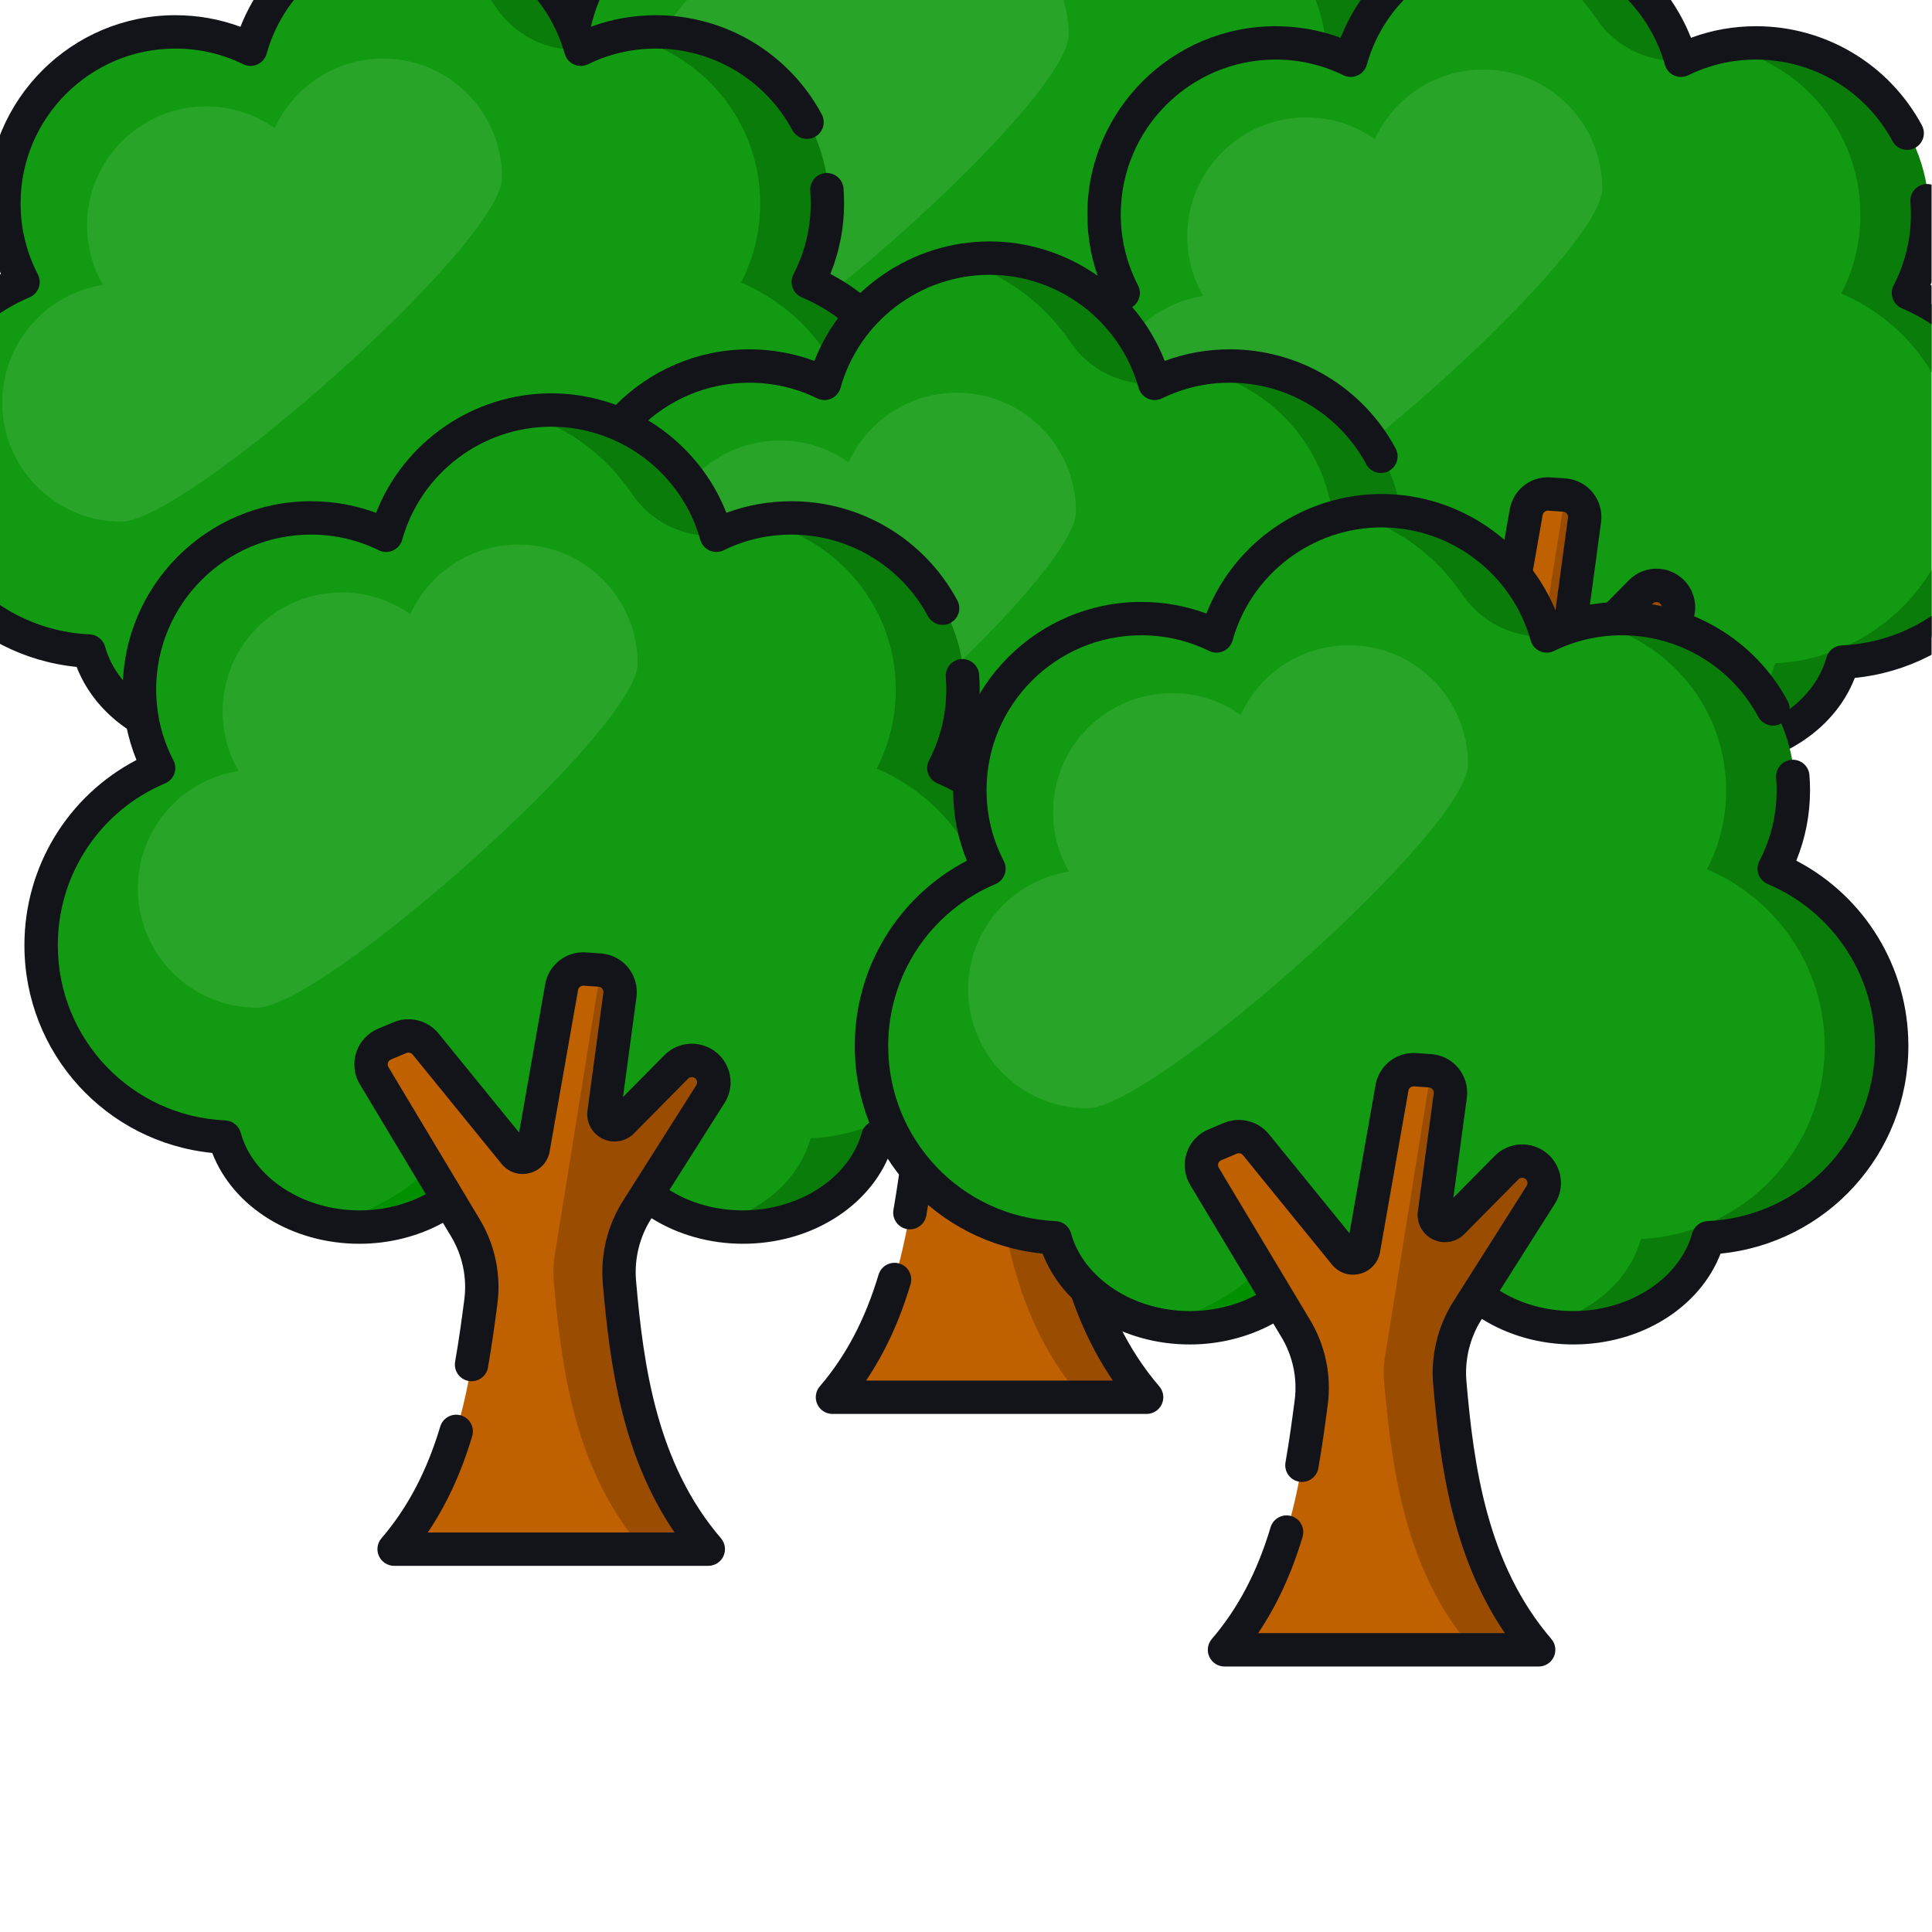 <?xml version="1.0" encoding="UTF-8" standalone="no"?>
<svg
   xmlns:dc="http://purl.org/dc/elements/1.1/"
   xmlns:cc="http://creativecommons.org/ns#"
   xmlns:rdf="http://www.w3.org/1999/02/22-rdf-syntax-ns#"
   xmlns:svg="http://www.w3.org/2000/svg"
   xmlns="http://www.w3.org/2000/svg"
   xmlns:sodipodi="http://sodipodi.sourceforge.net/DTD/sodipodi-0.dtd"
   xmlns:inkscape="http://www.inkscape.org/namespaces/inkscape"
   width="2.25in"
   height="2.25in"
   viewBox="0 0 57.15 57.15"
   version="1.1"
   id="svg8"
   inkscape:version="1.0.2 (394de47547, 2021-03-26)"
   sodipodi:docname="wood.svg">
  <defs
     id="defs2">
    <clipPath
       clipPathUnits="userSpaceOnUse"
       id="clipPath1337">
      <rect
         style="fill:#a3a3a3;stroke:none;stroke-width:0.116"
         id="rect1339"
         width="69.85"
         height="69.85"
         x="-8.8817842e-16"
         y="0" />
    </clipPath>
  </defs>
  <sodipodi:namedview
     id="base"
     pagecolor="#ffffff"
     bordercolor="#666666"
     borderopacity="1.0"
     inkscape:pageopacity="0.0"
     inkscape:pageshadow="2"
     inkscape:zoom="3.5681818"
     inkscape:cx="132"
     inkscape:cy="132"
     inkscape:document-units="mm"
     inkscape:current-layer="layer1"
     inkscape:document-rotation="0"
     showgrid="false"
     units="in"
     inkscape:window-width="3768"
     inkscape:window-height="2096"
     inkscape:window-x="72"
     inkscape:window-y="27"
     inkscape:window-maximized="1" />
  <g
     inkscape:label="Layer 1"
     inkscape:groupmode="layer"
     id="layer1">
    <g
       id="g1333"
       clip-path="url(#clipPath1337)"
       transform="scale(0.818)">
      <g
         id="g932-3-32"
         transform="matrix(0.313,0,0,0.313,33.965,5.397)">
        <path
           style="fill:#129b12;stroke-width:0.265"
           d="m 63.903,19.307 c 0,-9.202 -5.596,-17.097 -13.57,-20.467 1.408,-2.722 2.208,-5.81 2.208,-9.086 0,-10.94 -8.869,-19.809 -19.809,-19.809 -3.117,0 -6.065,0.722 -8.688,2.005 -2.331,-8.346 -9.986,-14.471 -19.076,-14.471 -9.09,0 -16.744,6.125 -19.076,14.471 -2.623,-1.283 -5.571,-2.005 -8.688,-2.005 -10.94,0 -19.809,8.869 -19.809,19.809 0,3.276 0.8,6.364 2.208,9.086 -7.974,3.371 -13.57,11.265 -13.57,20.467 0,11.926 9.402,21.643 21.196,22.175 1.644,5.956 7.994,10.396 15.583,10.396 4.301,0 8.202,-1.428 11.078,-3.748 2.875,2.32 6.777,3.748 11.078,3.748 4.301,0 8.202,-1.428 11.078,-3.748 2.875,2.32 6.777,3.748 11.078,3.748 7.589,0 13.939,-4.44 15.583,-10.396 C 54.501,40.95 63.903,31.233 63.903,19.307 Z"
           id="path2-6-0" />
        <g
           id="g8-7-6"
           transform="matrix(0.265,0,0,0.265,-62.765,-44.45)">
          <path
             style="fill:#097c09"
             d="m 251.511,7.435 c -0.922,0.055 -1.84,0.122 -2.752,0.211 -0.279,0.027 -0.557,0.058 -0.836,0.088 -0.98,0.106 -1.955,0.228 -2.924,0.372 -0.181,0.027 -0.363,0.053 -0.544,0.081 -1.153,0.18 -2.298,0.38 -3.433,0.611 -0.002,0 -0.004,10e-4 -0.006,10e-4 19.654,3.997 38.056,17.686 49.714,34.941 8.256,12.219 22.362,19.262 37.074,18.262 0.098,-0.007 0.196,-0.013 0.294,-0.02 -8.81,-31.546 -37.74,-54.695 -72.096,-54.695 -1.204,0 -2.4,0.035 -3.591,0.092 -0.301,0.014 -0.6,0.038 -0.9,0.056 z"
             id="path4-5-1" />
          <path
             style="fill:#097c09"
             d="m 427.457,163.615 c 5.323,-10.289 8.347,-21.959 8.347,-34.342 0,-41.349 -33.52,-74.87 -74.87,-74.87 -5.131,0 -10.141,0.519 -14.981,1.504 34.165,6.944 59.879,37.151 59.879,73.366 0,12.383 -3.025,24.053 -8.347,34.342 30.139,12.739 51.289,42.578 51.289,77.357 0,45.073 -35.535,81.799 -80.111,83.809 -5.094,18.45 -22.139,33.044 -43.913,37.712 4.793,1.029 9.813,1.581 14.988,1.581 28.681,0 52.682,-16.782 58.896,-39.292 44.577,-2.01 80.111,-38.736 80.111,-83.809 0.002,-34.78 -21.147,-64.618 -51.288,-77.358 z"
             id="path6-3-55" />
        </g>
        <path
           style="fill:#009000;stroke-width:0.265"
           d="m -9.216,44.849 c -1.786,3.03 -9.19,6.418 -11.936,6.611 0.302,0.065 0.608,0.121 0.917,0.172 0.025,0.004 0.049,0.009 0.074,0.012 0.313,0.05 0.629,0.092 0.948,0.126 0.008,7.94e-4 0.016,0.001 0.025,0.002 0.287,0.03 0.577,0.052 0.869,0.07 0.071,0.004 0.142,0.008 0.214,0.012 0.304,0.015 0.61,0.024 0.918,0.024 v 0 c 3.923,0 7.51,-1.191 10.293,-3.16 l 0.488,-0.355 -2.485,-4.077 z"
           id="path10-5-4" />
        <path
           style="fill:#bf6101;stroke-width:0.265"
           d="m 14.874,49.907 8.487,-13.392 c 0.671,-1.059 0.468,-2.45 -0.478,-3.273 v 0 c -1.01,-0.879 -2.53,-0.822 -3.471,0.131 l -6.25,6.328 c -0.829,0.839 -2.249,0.141 -2.091,-1.028 L 12.908,25.056 C 13.104,23.601 12.029,22.283 10.564,22.184 L 8.842,22.068 C 7.548,21.98 6.396,22.882 6.172,24.16 L 2.891,42.799 C 2.709,43.836 1.392,44.178 0.728,43.361 L -9.547,30.725 c -0.711,-0.874 -1.913,-1.175 -2.952,-0.738 l -1.799,0.756 c -1.424,0.599 -1.988,2.32 -1.193,3.645 L -4.932,51.987 c 1.529,2.549 2.16,5.539 1.777,8.486 -1.368,10.554 -3.068,20.507 -10.024,28.615 h 36.297 v 0 C 15.671,80.409 13.835,69.615 12.849,58.233 12.595,55.311 13.303,52.385 14.874,49.907 Z"
           id="path12-6-7" />
        <path
           style="fill:#9a4d01;stroke-width:0.265"
           d="m 23.36,36.515 c 0.671,-1.059 0.468,-2.45 -0.478,-3.273 v 0 C 21.872,32.363 20.352,32.42 19.411,33.373 l -2.791,2.826 v 0 l -3.459,3.502 c -0.829,0.839 -2.249,0.141 -2.091,-1.028 l 1.838,-13.618 C 13.099,23.637 12.081,22.353 10.673,22.197 L 5.504,54.32 C 5.418,54.735 5.35,55.153 5.303,55.575 v 0 0 c -0.098,0.878 -0.112,1.768 -0.035,2.658 0.986,11.382 2.822,22.176 10.269,30.855 v 0 h 7.58 v 0 C 15.67,80.409 13.833,69.615 12.848,58.233 c -0.253,-2.923 0.455,-5.849 2.025,-8.326 z"
           id="path14-2-6" />
        <path
           style="fill:#28a528;stroke-width:0.265"
           d="m 1.199,-26.97 c -5.558,0 -10.342,3.299 -12.511,8.043 -2.24,-1.583 -4.973,-2.516 -7.925,-2.516 -7.595,0 -13.752,6.157 -13.752,13.752 0,2.506 0.674,4.853 1.845,6.877 -6.595,1.014 -11.645,6.713 -11.645,13.592 0,7.595 6.157,13.752 13.752,13.752 7.595,0 43.989,-32.152 43.989,-39.747 0,-7.595 -6.157,-13.752 -13.752,-13.752 z"
           id="path16-9-5" />
        <path
           style="fill:#121419;stroke-width:0.265"
           d="m 52.883,-2.088 c 1.054,-2.587 1.587,-5.323 1.587,-8.158 0,-0.575 -0.023,-1.156 -0.068,-1.726 -0.084,-1.062 -1.013,-1.853 -2.073,-1.771 -1.061,0.084 -1.854,1.012 -1.771,2.073 0.037,0.47 0.056,0.949 0.056,1.423 0,2.885 -0.67,5.644 -1.993,8.2 -0.247,0.477 -0.283,1.036 -0.101,1.541 0.183,0.505 0.568,0.911 1.063,1.121 C 57.111,3.798 61.976,11.135 61.976,19.307 c 0,10.865 -8.502,19.759 -19.355,20.249 -0.834,0.038 -1.549,0.608 -1.771,1.413 -1.437,5.204 -7.209,8.981 -13.724,8.981 -3.105,0 -6.066,-0.826 -8.505,-2.352 l 6.37,-10.052 c 0.446,-0.704 0.675,-1.485 0.699,-2.263 0.039,-1.296 -0.492,-2.584 -1.54,-3.496 -1.774,-1.543 -4.456,-1.441 -6.108,0.231 l -4.78,4.839 1.558,-11.544 C 14.983,24.093 14.631,22.846 13.853,21.892 13.171,21.057 12.205,20.498 11.151,20.315 11,20.289 10.848,20.271 10.694,20.26 L 8.972,20.144 C 8.116,20.086 7.296,20.272 6.586,20.647 5.402,21.271 4.521,22.417 4.273,23.825 L 2.765,32.391 1.258,40.957 -8.051,29.509 c -0.309,-0.38 -0.673,-0.698 -1.073,-0.95 -0.002,-0.002 -0.005,-0.003 -0.007,-0.005 -0.043,-0.027 -0.088,-0.05 -0.132,-0.076 -0.573,-0.333 -1.212,-0.538 -1.868,-0.596 -0.021,-0.002 -0.042,-0.002 -0.063,-0.003 -0.097,-0.007 -0.194,-0.013 -0.291,-0.014 -0.593,-0.006 -1.192,0.106 -1.759,0.345 l -1.799,0.756 c -1.195,0.502 -2.111,1.496 -2.514,2.728 -0.403,1.232 -0.252,2.575 0.415,3.687 l 7.619,12.7 c -2.273,1.214 -4.934,1.87 -7.662,1.87 -6.516,0 -12.288,-3.777 -13.724,-8.981 -0.222,-0.805 -0.937,-1.375 -1.771,-1.413 -10.853,-0.489 -19.355,-9.384 -19.355,-20.249 0,-8.173 4.865,-15.51 12.393,-18.691 0.495,-0.209 0.88,-0.615 1.063,-1.121 0.183,-0.505 0.146,-1.064 -0.101,-1.541 -1.322,-2.556 -1.993,-5.315 -1.993,-8.2 0,-9.86 8.022,-17.881 17.881,-17.881 2.748,0 5.387,0.609 7.841,1.809 0.514,0.252 1.114,0.261 1.636,0.027 0.522,-0.234 0.913,-0.689 1.067,-1.24 2.148,-7.691 9.229,-13.062 17.219,-13.062 7.99,0 15.071,5.371 17.219,13.062 0.154,0.551 0.545,1.006 1.067,1.24 0.522,0.235 1.122,0.225 1.636,-0.027 2.455,-1.2 5.093,-1.809 7.841,-1.809 6.591,0 12.629,3.609 15.756,9.418 0.505,0.937 1.674,1.288 2.611,0.783 0.938,-0.505 1.288,-1.674 0.783,-2.611 -3.801,-7.06 -11.139,-11.446 -19.151,-11.446 -2.603,0 -5.126,0.45 -7.526,1.339 -3.229,-8.228 -11.262,-13.806 -20.239,-13.806 -8.978,0 -17.011,5.578 -20.238,13.806 -2.4,-0.89 -4.923,-1.339 -7.526,-1.339 -11.986,0 -21.737,9.751 -21.737,21.737 0,2.836 0.533,5.572 1.587,8.158 -7.927,4.142 -12.949,12.337 -12.949,21.395 0,12.483 9.427,22.78 21.701,24.004 2.413,6.243 9.194,10.495 17.006,10.495 3.425,0 6.779,-0.85 9.646,-2.419 l 0.955,1.592 c 1.303,2.173 1.843,4.746 1.519,7.247 -0.28,2.162 -0.626,4.708 -1.064,7.2 -0.184,1.049 0.517,2.048 1.565,2.232 1.05,0.184 2.048,-0.517 2.232,-1.565 0.451,-2.567 0.804,-5.167 1.09,-7.371 0.435,-3.358 -0.288,-6.812 -2.036,-9.726 L -13.838,33.396 c -0.125,-0.208 -0.089,-0.405 -0.057,-0.504 0.032,-0.099 0.12,-0.279 0.343,-0.373 l 1.799,-0.756 c 0.248,-0.104 0.54,-0.031 0.709,0.178 l 10.275,12.636 c 0.027,0.033 0.056,0.065 0.084,0.097 0.382,0.434 0.857,0.746 1.379,0.917 0.555,0.182 1.16,0.206 1.76,0.054 0.007,-0.002 0.013,-0.003 0.02,-0.004 0,0 0,0 2.645e-4,0 h 2.646e-4 c 0.582,-0.151 1.089,-0.453 1.483,-0.862 0.015,-0.016 0.032,-0.031 0.047,-0.047 0.014,-0.015 0.026,-0.031 0.04,-0.047 0.378,-0.426 0.64,-0.956 0.744,-1.551 l 3.281,-18.64 c 0.054,-0.308 0.337,-0.523 0.642,-0.503 l 1.722,0.116 c 0.229,0.016 0.369,0.146 0.431,0.223 0.062,0.076 0.163,0.239 0.132,0.467 l -1.838,13.618 c -0.023,0.169 -0.032,0.336 -0.028,0.502 0.029,1.161 0.696,2.228 1.764,2.753 0.076,0.038 0.153,0.072 0.232,0.102 0.39,0.155 0.799,0.227 1.204,0.221 0.81,-0.011 1.605,-0.334 2.202,-0.939 l 6.25,-6.328 c 0.108,-0.109 0.248,-0.168 0.392,-0.178 0.006,-5.29e-4 0.012,-0.002 0.019,-0.002 0.003,0 0.006,5.29e-4 0.009,5.29e-4 0.11,-0.002 0.22,0.024 0.318,0.08 0.034,0.019 0.066,0.042 0.096,0.069 0.229,0.199 0.277,0.53 0.115,0.787 l -8.487,13.392 c -1.782,2.813 -2.606,6.196 -2.317,9.525 0.808,9.326 2.207,19.842 8.288,28.761 H -9.292 c 2.176,-3.227 3.867,-6.898 5.131,-11.124 0.305,-1.02 -0.274,-2.094 -1.295,-2.4 -1.02,-0.305 -2.095,0.274 -2.4,1.295 -1.542,5.155 -3.762,9.375 -6.788,12.901 -0.49,0.572 -0.603,1.376 -0.288,2.061 0.315,0.684 0.999,1.123 1.752,1.123 h 36.297 c 0.753,0 1.437,-0.438 1.752,-1.123 0.315,-0.684 0.202,-1.489 -0.288,-2.06 -7.424,-8.653 -8.957,-19.902 -9.811,-29.766 -0.216,-2.493 0.4,-5.024 1.733,-7.128 l 0.054,-0.085 c 3.054,1.914 6.733,2.952 10.569,2.952 7.812,0 14.593,-4.252 17.006,-10.495 C 56.403,42.087 65.831,31.79 65.831,19.307 65.831,10.249 60.81,2.054 52.883,-2.088 Z"
           id="path18-1-69" />
        <g
           id="g20-2-3"
           transform="matrix(0.265,0,0,0.265,-62.765,-44.45)" />
        <g
           id="g22-7-7"
           transform="matrix(0.265,0,0,0.265,-62.765,-44.45)" />
        <g
           id="g24-0-4"
           transform="matrix(0.265,0,0,0.265,-62.765,-44.45)" />
        <g
           id="g26-9-5"
           transform="matrix(0.265,0,0,0.265,-62.765,-44.45)" />
        <g
           id="g28-3-25"
           transform="matrix(0.265,0,0,0.265,-62.765,-44.45)" />
        <g
           id="g30-6-4"
           transform="matrix(0.265,0,0,0.265,-62.765,-44.45)" />
        <g
           id="g32-0-74"
           transform="matrix(0.265,0,0,0.265,-62.765,-44.45)" />
        <g
           id="g34-6-4"
           transform="matrix(0.265,0,0,0.265,-62.765,-44.45)" />
        <g
           id="g36-2-3"
           transform="matrix(0.265,0,0,0.265,-62.765,-44.45)" />
        <g
           id="g38-6-0"
           transform="matrix(0.265,0,0,0.265,-62.765,-44.45)" />
        <g
           id="g40-1-78"
           transform="matrix(0.265,0,0,0.265,-62.765,-44.45)" />
        <g
           id="g42-8-6"
           transform="matrix(0.265,0,0,0.265,-62.765,-44.45)" />
        <g
           id="g44-7-8"
           transform="matrix(0.265,0,0,0.265,-62.765,-44.45)" />
        <g
           id="g46-9-8"
           transform="matrix(0.265,0,0,0.265,-62.765,-44.45)" />
        <g
           id="g48-2-4"
           transform="matrix(0.265,0,0,0.265,-62.765,-44.45)" />
      </g>
      <g
         id="g932-3-7"
         transform="matrix(0.313,0,0,0.313,53.26,10.958)">
        <path
           style="fill:#129b12;stroke-width:0.265"
           d="m 63.903,19.307 c 0,-9.202 -5.596,-17.097 -13.57,-20.467 1.408,-2.722 2.208,-5.81 2.208,-9.086 0,-10.94 -8.869,-19.809 -19.809,-19.809 -3.117,0 -6.065,0.722 -8.688,2.005 -2.331,-8.346 -9.986,-14.471 -19.076,-14.471 -9.09,0 -16.744,6.125 -19.076,14.471 -2.623,-1.283 -5.571,-2.005 -8.688,-2.005 -10.94,0 -19.809,8.869 -19.809,19.809 0,3.276 0.8,6.364 2.208,9.086 -7.974,3.371 -13.57,11.265 -13.57,20.467 0,11.926 9.402,21.643 21.196,22.175 1.644,5.956 7.994,10.396 15.583,10.396 4.301,0 8.202,-1.428 11.078,-3.748 2.875,2.32 6.777,3.748 11.078,3.748 4.301,0 8.202,-1.428 11.078,-3.748 2.875,2.32 6.777,3.748 11.078,3.748 7.589,0 13.939,-4.44 15.583,-10.396 C 54.501,40.95 63.903,31.233 63.903,19.307 Z"
           id="path2-6-5" />
        <g
           id="g8-7-9"
           transform="matrix(0.265,0,0,0.265,-62.765,-44.45)">
          <path
             style="fill:#097c09"
             d="m 251.511,7.435 c -0.922,0.055 -1.84,0.122 -2.752,0.211 -0.279,0.027 -0.557,0.058 -0.836,0.088 -0.98,0.106 -1.955,0.228 -2.924,0.372 -0.181,0.027 -0.363,0.053 -0.544,0.081 -1.153,0.18 -2.298,0.38 -3.433,0.611 -0.002,0 -0.004,10e-4 -0.006,10e-4 19.654,3.997 38.056,17.686 49.714,34.941 8.256,12.219 22.362,19.262 37.074,18.262 0.098,-0.007 0.196,-0.013 0.294,-0.02 -8.81,-31.546 -37.74,-54.695 -72.096,-54.695 -1.204,0 -2.4,0.035 -3.591,0.092 -0.301,0.014 -0.6,0.038 -0.9,0.056 z"
             id="path4-5-2" />
          <path
             style="fill:#097c09"
             d="m 427.457,163.615 c 5.323,-10.289 8.347,-21.959 8.347,-34.342 0,-41.349 -33.52,-74.87 -74.87,-74.87 -5.131,0 -10.141,0.519 -14.981,1.504 34.165,6.944 59.879,37.151 59.879,73.366 0,12.383 -3.025,24.053 -8.347,34.342 30.139,12.739 51.289,42.578 51.289,77.357 0,45.073 -35.535,81.799 -80.111,83.809 -5.094,18.45 -22.139,33.044 -43.913,37.712 4.793,1.029 9.813,1.581 14.988,1.581 28.681,0 52.682,-16.782 58.896,-39.292 44.577,-2.01 80.111,-38.736 80.111,-83.809 0.002,-34.78 -21.147,-64.618 -51.288,-77.358 z"
             id="path6-3-2" />
        </g>
        <path
           style="fill:#009000;stroke-width:0.265"
           d="m -9.216,44.849 c -1.786,3.03 -9.19,6.418 -11.936,6.611 0.302,0.065 0.608,0.121 0.917,0.172 0.025,0.004 0.049,0.009 0.074,0.012 0.313,0.05 0.629,0.092 0.948,0.126 0.008,7.94e-4 0.016,0.001 0.025,0.002 0.287,0.03 0.577,0.052 0.869,0.07 0.071,0.004 0.142,0.008 0.214,0.012 0.304,0.015 0.61,0.024 0.918,0.024 v 0 c 3.923,0 7.51,-1.191 10.293,-3.16 l 0.488,-0.355 -2.485,-4.077 z"
           id="path10-5-8" />
        <path
           style="fill:#bf6101;stroke-width:0.265"
           d="m 14.874,49.907 8.487,-13.392 c 0.671,-1.059 0.468,-2.45 -0.478,-3.273 v 0 c -1.01,-0.879 -2.53,-0.822 -3.471,0.131 l -6.25,6.328 c -0.829,0.839 -2.249,0.141 -2.091,-1.028 L 12.908,25.056 C 13.104,23.601 12.029,22.283 10.564,22.184 L 8.842,22.068 C 7.548,21.98 6.396,22.882 6.172,24.16 L 2.891,42.799 C 2.709,43.836 1.392,44.178 0.728,43.361 L -9.547,30.725 c -0.711,-0.874 -1.913,-1.175 -2.952,-0.738 l -1.799,0.756 c -1.424,0.599 -1.988,2.32 -1.193,3.645 L -4.932,51.987 c 1.529,2.549 2.16,5.539 1.777,8.486 -1.368,10.554 -3.068,20.507 -10.024,28.615 h 36.297 v 0 C 15.671,80.409 13.835,69.615 12.849,58.233 12.595,55.311 13.303,52.385 14.874,49.907 Z"
           id="path12-6-9" />
        <path
           style="fill:#9a4d01;stroke-width:0.265"
           d="m 23.36,36.515 c 0.671,-1.059 0.468,-2.45 -0.478,-3.273 v 0 C 21.872,32.363 20.352,32.42 19.411,33.373 l -2.791,2.826 v 0 l -3.459,3.502 c -0.829,0.839 -2.249,0.141 -2.091,-1.028 l 1.838,-13.618 C 13.099,23.637 12.081,22.353 10.673,22.197 L 5.504,54.32 C 5.418,54.735 5.35,55.153 5.303,55.575 v 0 0 c -0.098,0.878 -0.112,1.768 -0.035,2.658 0.986,11.382 2.822,22.176 10.269,30.855 v 0 h 7.58 v 0 C 15.67,80.409 13.833,69.615 12.848,58.233 c -0.253,-2.923 0.455,-5.849 2.025,-8.326 z"
           id="path14-2-7" />
        <path
           style="fill:#28a528;stroke-width:0.265"
           d="m 1.199,-26.97 c -5.558,0 -10.342,3.299 -12.511,8.043 -2.24,-1.583 -4.973,-2.516 -7.925,-2.516 -7.595,0 -13.752,6.157 -13.752,13.752 0,2.506 0.674,4.853 1.845,6.877 -6.595,1.014 -11.645,6.713 -11.645,13.592 0,7.595 6.157,13.752 13.752,13.752 7.595,0 43.989,-32.152 43.989,-39.747 0,-7.595 -6.157,-13.752 -13.752,-13.752 z"
           id="path16-9-3" />
        <path
           style="fill:#121419;stroke-width:0.265"
           d="m 52.883,-2.088 c 1.054,-2.587 1.587,-5.323 1.587,-8.158 0,-0.575 -0.023,-1.156 -0.068,-1.726 -0.084,-1.062 -1.013,-1.853 -2.073,-1.771 -1.061,0.084 -1.854,1.012 -1.771,2.073 0.037,0.47 0.056,0.949 0.056,1.423 0,2.885 -0.67,5.644 -1.993,8.2 -0.247,0.477 -0.283,1.036 -0.101,1.541 0.183,0.505 0.568,0.911 1.063,1.121 C 57.111,3.798 61.976,11.135 61.976,19.307 c 0,10.865 -8.502,19.759 -19.355,20.249 -0.834,0.038 -1.549,0.608 -1.771,1.413 -1.437,5.204 -7.209,8.981 -13.724,8.981 -3.105,0 -6.066,-0.826 -8.505,-2.352 l 6.37,-10.052 c 0.446,-0.704 0.675,-1.485 0.699,-2.263 0.039,-1.296 -0.492,-2.584 -1.54,-3.496 -1.774,-1.543 -4.456,-1.441 -6.108,0.231 l -4.78,4.839 1.558,-11.544 C 14.983,24.093 14.631,22.846 13.853,21.892 13.171,21.057 12.205,20.498 11.151,20.315 11,20.289 10.848,20.271 10.694,20.26 L 8.972,20.144 C 8.116,20.086 7.296,20.272 6.586,20.647 5.402,21.271 4.521,22.417 4.273,23.825 L 2.765,32.391 1.258,40.957 -8.051,29.509 c -0.309,-0.38 -0.673,-0.698 -1.073,-0.95 -0.002,-0.002 -0.005,-0.003 -0.007,-0.005 -0.043,-0.027 -0.088,-0.05 -0.132,-0.076 -0.573,-0.333 -1.212,-0.538 -1.868,-0.596 -0.021,-0.002 -0.042,-0.002 -0.063,-0.003 -0.097,-0.007 -0.194,-0.013 -0.291,-0.014 -0.593,-0.006 -1.192,0.106 -1.759,0.345 l -1.799,0.756 c -1.195,0.502 -2.111,1.496 -2.514,2.728 -0.403,1.232 -0.252,2.575 0.415,3.687 l 7.619,12.7 c -2.273,1.214 -4.934,1.87 -7.662,1.87 -6.516,0 -12.288,-3.777 -13.724,-8.981 -0.222,-0.805 -0.937,-1.375 -1.771,-1.413 -10.853,-0.489 -19.355,-9.384 -19.355,-20.249 0,-8.173 4.865,-15.51 12.393,-18.691 0.495,-0.209 0.88,-0.615 1.063,-1.121 0.183,-0.505 0.146,-1.064 -0.101,-1.541 -1.322,-2.556 -1.993,-5.315 -1.993,-8.2 0,-9.86 8.022,-17.881 17.881,-17.881 2.748,0 5.387,0.609 7.841,1.809 0.514,0.252 1.114,0.261 1.636,0.027 0.522,-0.234 0.913,-0.689 1.067,-1.24 2.148,-7.691 9.229,-13.062 17.219,-13.062 7.99,0 15.071,5.371 17.219,13.062 0.154,0.551 0.545,1.006 1.067,1.24 0.522,0.235 1.122,0.225 1.636,-0.027 2.455,-1.2 5.093,-1.809 7.841,-1.809 6.591,0 12.629,3.609 15.756,9.418 0.505,0.937 1.674,1.288 2.611,0.783 0.938,-0.505 1.288,-1.674 0.783,-2.611 -3.801,-7.06 -11.139,-11.446 -19.151,-11.446 -2.603,0 -5.126,0.45 -7.526,1.339 -3.229,-8.228 -11.262,-13.806 -20.239,-13.806 -8.978,0 -17.011,5.578 -20.238,13.806 -2.4,-0.89 -4.923,-1.339 -7.526,-1.339 -11.986,0 -21.737,9.751 -21.737,21.737 0,2.836 0.533,5.572 1.587,8.158 -7.927,4.142 -12.949,12.337 -12.949,21.395 0,12.483 9.427,22.78 21.701,24.004 2.413,6.243 9.194,10.495 17.006,10.495 3.425,0 6.779,-0.85 9.646,-2.419 l 0.955,1.592 c 1.303,2.173 1.843,4.746 1.519,7.247 -0.28,2.162 -0.626,4.708 -1.064,7.2 -0.184,1.049 0.517,2.048 1.565,2.232 1.05,0.184 2.048,-0.517 2.232,-1.565 0.451,-2.567 0.804,-5.167 1.09,-7.371 0.435,-3.358 -0.288,-6.812 -2.036,-9.726 L -13.838,33.396 c -0.125,-0.208 -0.089,-0.405 -0.057,-0.504 0.032,-0.099 0.12,-0.279 0.343,-0.373 l 1.799,-0.756 c 0.248,-0.104 0.54,-0.031 0.709,0.178 l 10.275,12.636 c 0.027,0.033 0.056,0.065 0.084,0.097 0.382,0.434 0.857,0.746 1.379,0.917 0.555,0.182 1.16,0.206 1.76,0.054 0.007,-0.002 0.013,-0.003 0.02,-0.004 0,0 0,0 2.645e-4,0 h 2.646e-4 c 0.582,-0.151 1.089,-0.453 1.483,-0.862 0.015,-0.016 0.032,-0.031 0.047,-0.047 0.014,-0.015 0.026,-0.031 0.04,-0.047 0.378,-0.426 0.64,-0.956 0.744,-1.551 l 3.281,-18.64 c 0.054,-0.308 0.337,-0.523 0.642,-0.503 l 1.722,0.116 c 0.229,0.016 0.369,0.146 0.431,0.223 0.062,0.076 0.163,0.239 0.132,0.467 l -1.838,13.618 c -0.023,0.169 -0.032,0.336 -0.028,0.502 0.029,1.161 0.696,2.228 1.764,2.753 0.076,0.038 0.153,0.072 0.232,0.102 0.39,0.155 0.799,0.227 1.204,0.221 0.81,-0.011 1.605,-0.334 2.202,-0.939 l 6.25,-6.328 c 0.108,-0.109 0.248,-0.168 0.392,-0.178 0.006,-5.29e-4 0.012,-0.002 0.019,-0.002 0.003,0 0.006,5.29e-4 0.009,5.29e-4 0.11,-0.002 0.22,0.024 0.318,0.08 0.034,0.019 0.066,0.042 0.096,0.069 0.229,0.199 0.277,0.53 0.115,0.787 l -8.487,13.392 c -1.782,2.813 -2.606,6.196 -2.317,9.525 0.808,9.326 2.207,19.842 8.288,28.761 H -9.292 c 2.176,-3.227 3.867,-6.898 5.131,-11.124 0.305,-1.02 -0.274,-2.094 -1.295,-2.4 -1.02,-0.305 -2.095,0.274 -2.4,1.295 -1.542,5.155 -3.762,9.375 -6.788,12.901 -0.49,0.572 -0.603,1.376 -0.288,2.061 0.315,0.684 0.999,1.123 1.752,1.123 h 36.297 c 0.753,0 1.437,-0.438 1.752,-1.123 0.315,-0.684 0.202,-1.489 -0.288,-2.06 -7.424,-8.653 -8.957,-19.902 -9.811,-29.766 -0.216,-2.493 0.4,-5.024 1.733,-7.128 l 0.054,-0.085 c 3.054,1.914 6.733,2.952 10.569,2.952 7.812,0 14.593,-4.252 17.006,-10.495 C 56.403,42.087 65.831,31.79 65.831,19.307 65.831,10.249 60.81,2.054 52.883,-2.088 Z"
           id="path18-1-6" />
        <g
           id="g20-2-1"
           transform="matrix(0.265,0,0,0.265,-62.765,-44.45)" />
        <g
           id="g22-7-2"
           transform="matrix(0.265,0,0,0.265,-62.765,-44.45)" />
        <g
           id="g24-0-9"
           transform="matrix(0.265,0,0,0.265,-62.765,-44.45)" />
        <g
           id="g26-9-3"
           transform="matrix(0.265,0,0,0.265,-62.765,-44.45)" />
        <g
           id="g28-3-1"
           transform="matrix(0.265,0,0,0.265,-62.765,-44.45)" />
        <g
           id="g30-6-94"
           transform="matrix(0.265,0,0,0.265,-62.765,-44.45)" />
        <g
           id="g32-0-7"
           transform="matrix(0.265,0,0,0.265,-62.765,-44.45)" />
        <g
           id="g34-6-8"
           transform="matrix(0.265,0,0,0.265,-62.765,-44.45)" />
        <g
           id="g36-2-4"
           transform="matrix(0.265,0,0,0.265,-62.765,-44.45)" />
        <g
           id="g38-6-5"
           transform="matrix(0.265,0,0,0.265,-62.765,-44.45)" />
        <g
           id="g40-1-0"
           transform="matrix(0.265,0,0,0.265,-62.765,-44.45)" />
        <g
           id="g42-8-3"
           transform="matrix(0.265,0,0,0.265,-62.765,-44.45)" />
        <g
           id="g44-7-6"
           transform="matrix(0.265,0,0,0.265,-62.765,-44.45)" />
        <g
           id="g46-9-1"
           transform="matrix(0.265,0,0,0.265,-62.765,-44.45)" />
        <g
           id="g48-2-06"
           transform="matrix(0.265,0,0,0.265,-62.765,-44.45)" />
      </g>
      <g
         id="g932-3-3"
         transform="matrix(0.313,0,0,0.313,13.475,10.56)">
        <path
           style="fill:#129b12;stroke-width:0.265"
           d="m 63.903,19.307 c 0,-9.202 -5.596,-17.097 -13.57,-20.467 1.408,-2.722 2.208,-5.81 2.208,-9.086 0,-10.94 -8.869,-19.809 -19.809,-19.809 -3.117,0 -6.065,0.722 -8.688,2.005 -2.331,-8.346 -9.986,-14.471 -19.076,-14.471 -9.09,0 -16.744,6.125 -19.076,14.471 -2.623,-1.283 -5.571,-2.005 -8.688,-2.005 -10.94,0 -19.809,8.869 -19.809,19.809 0,3.276 0.8,6.364 2.208,9.086 -7.974,3.371 -13.57,11.265 -13.57,20.467 0,11.926 9.402,21.643 21.196,22.175 1.644,5.956 7.994,10.396 15.583,10.396 4.301,0 8.202,-1.428 11.078,-3.748 2.875,2.32 6.777,3.748 11.078,3.748 4.301,0 8.202,-1.428 11.078,-3.748 2.875,2.32 6.777,3.748 11.078,3.748 7.589,0 13.939,-4.44 15.583,-10.396 C 54.501,40.95 63.903,31.233 63.903,19.307 Z"
           id="path2-6-6" />
        <g
           id="g8-7-7"
           transform="matrix(0.265,0,0,0.265,-62.765,-44.45)">
          <path
             style="fill:#097c09"
             d="m 251.511,7.435 c -0.922,0.055 -1.84,0.122 -2.752,0.211 -0.279,0.027 -0.557,0.058 -0.836,0.088 -0.98,0.106 -1.955,0.228 -2.924,0.372 -0.181,0.027 -0.363,0.053 -0.544,0.081 -1.153,0.18 -2.298,0.38 -3.433,0.611 -0.002,0 -0.004,10e-4 -0.006,10e-4 19.654,3.997 38.056,17.686 49.714,34.941 8.256,12.219 22.362,19.262 37.074,18.262 0.098,-0.007 0.196,-0.013 0.294,-0.02 -8.81,-31.546 -37.74,-54.695 -72.096,-54.695 -1.204,0 -2.4,0.035 -3.591,0.092 -0.301,0.014 -0.6,0.038 -0.9,0.056 z"
             id="path4-5-5" />
          <path
             style="fill:#097c09"
             d="m 427.457,163.615 c 5.323,-10.289 8.347,-21.959 8.347,-34.342 0,-41.349 -33.52,-74.87 -74.87,-74.87 -5.131,0 -10.141,0.519 -14.981,1.504 34.165,6.944 59.879,37.151 59.879,73.366 0,12.383 -3.025,24.053 -8.347,34.342 30.139,12.739 51.289,42.578 51.289,77.357 0,45.073 -35.535,81.799 -80.111,83.809 -5.094,18.45 -22.139,33.044 -43.913,37.712 4.793,1.029 9.813,1.581 14.988,1.581 28.681,0 52.682,-16.782 58.896,-39.292 44.577,-2.01 80.111,-38.736 80.111,-83.809 0.002,-34.78 -21.147,-64.618 -51.288,-77.358 z"
             id="path6-3-3" />
        </g>
        <path
           style="fill:#009000;stroke-width:0.265"
           d="m -9.216,44.849 c -1.786,3.03 -9.19,6.418 -11.936,6.611 0.302,0.065 0.608,0.121 0.917,0.172 0.025,0.004 0.049,0.009 0.074,0.012 0.313,0.05 0.629,0.092 0.948,0.126 0.008,7.94e-4 0.016,0.001 0.025,0.002 0.287,0.03 0.577,0.052 0.869,0.07 0.071,0.004 0.142,0.008 0.214,0.012 0.304,0.015 0.61,0.024 0.918,0.024 v 0 c 3.923,0 7.51,-1.191 10.293,-3.16 l 0.488,-0.355 -2.485,-4.077 z"
           id="path10-5-5" />
        <path
           style="fill:#bf6101;stroke-width:0.265"
           d="m 14.874,49.907 8.487,-13.392 c 0.671,-1.059 0.468,-2.45 -0.478,-3.273 v 0 c -1.01,-0.879 -2.53,-0.822 -3.471,0.131 l -6.25,6.328 c -0.829,0.839 -2.249,0.141 -2.091,-1.028 L 12.908,25.056 C 13.104,23.601 12.029,22.283 10.564,22.184 L 8.842,22.068 C 7.548,21.98 6.396,22.882 6.172,24.16 L 2.891,42.799 C 2.709,43.836 1.392,44.178 0.728,43.361 L -9.547,30.725 c -0.711,-0.874 -1.913,-1.175 -2.952,-0.738 l -1.799,0.756 c -1.424,0.599 -1.988,2.32 -1.193,3.645 L -4.932,51.987 c 1.529,2.549 2.16,5.539 1.777,8.486 -1.368,10.554 -3.068,20.507 -10.024,28.615 h 36.297 v 0 C 15.671,80.409 13.835,69.615 12.849,58.233 12.595,55.311 13.303,52.385 14.874,49.907 Z"
           id="path12-6-6" />
        <path
           style="fill:#9a4d01;stroke-width:0.265"
           d="m 23.36,36.515 c 0.671,-1.059 0.468,-2.45 -0.478,-3.273 v 0 C 21.872,32.363 20.352,32.42 19.411,33.373 l -2.791,2.826 v 0 l -3.459,3.502 c -0.829,0.839 -2.249,0.141 -2.091,-1.028 l 1.838,-13.618 C 13.099,23.637 12.081,22.353 10.673,22.197 L 5.504,54.32 C 5.418,54.735 5.35,55.153 5.303,55.575 v 0 0 c -0.098,0.878 -0.112,1.768 -0.035,2.658 0.986,11.382 2.822,22.176 10.269,30.855 v 0 h 7.58 v 0 C 15.67,80.409 13.833,69.615 12.848,58.233 c -0.253,-2.923 0.455,-5.849 2.025,-8.326 z"
           id="path14-2-29" />
        <path
           style="fill:#28a528;stroke-width:0.265"
           d="m 1.199,-26.97 c -5.558,0 -10.342,3.299 -12.511,8.043 -2.24,-1.583 -4.973,-2.516 -7.925,-2.516 -7.595,0 -13.752,6.157 -13.752,13.752 0,2.506 0.674,4.853 1.845,6.877 -6.595,1.014 -11.645,6.713 -11.645,13.592 0,7.595 6.157,13.752 13.752,13.752 7.595,0 43.989,-32.152 43.989,-39.747 0,-7.595 -6.157,-13.752 -13.752,-13.752 z"
           id="path16-9-1" />
        <path
           style="fill:#121419;stroke-width:0.265"
           d="m 52.883,-2.088 c 1.054,-2.587 1.587,-5.323 1.587,-8.158 0,-0.575 -0.023,-1.156 -0.068,-1.726 -0.084,-1.062 -1.013,-1.853 -2.073,-1.771 -1.061,0.084 -1.854,1.012 -1.771,2.073 0.037,0.47 0.056,0.949 0.056,1.423 0,2.885 -0.67,5.644 -1.993,8.2 -0.247,0.477 -0.283,1.036 -0.101,1.541 0.183,0.505 0.568,0.911 1.063,1.121 C 57.111,3.798 61.976,11.135 61.976,19.307 c 0,10.865 -8.502,19.759 -19.355,20.249 -0.834,0.038 -1.549,0.608 -1.771,1.413 -1.437,5.204 -7.209,8.981 -13.724,8.981 -3.105,0 -6.066,-0.826 -8.505,-2.352 l 6.37,-10.052 c 0.446,-0.704 0.675,-1.485 0.699,-2.263 0.039,-1.296 -0.492,-2.584 -1.54,-3.496 -1.774,-1.543 -4.456,-1.441 -6.108,0.231 l -4.78,4.839 1.558,-11.544 C 14.983,24.093 14.631,22.846 13.853,21.892 13.171,21.057 12.205,20.498 11.151,20.315 11,20.289 10.848,20.271 10.694,20.26 L 8.972,20.144 C 8.116,20.086 7.296,20.272 6.586,20.647 5.402,21.271 4.521,22.417 4.273,23.825 L 2.765,32.391 1.258,40.957 -8.051,29.509 c -0.309,-0.38 -0.673,-0.698 -1.073,-0.95 -0.002,-0.002 -0.005,-0.003 -0.007,-0.005 -0.043,-0.027 -0.088,-0.05 -0.132,-0.076 -0.573,-0.333 -1.212,-0.538 -1.868,-0.596 -0.021,-0.002 -0.042,-0.002 -0.063,-0.003 -0.097,-0.007 -0.194,-0.013 -0.291,-0.014 -0.593,-0.006 -1.192,0.106 -1.759,0.345 l -1.799,0.756 c -1.195,0.502 -2.111,1.496 -2.514,2.728 -0.403,1.232 -0.252,2.575 0.415,3.687 l 7.619,12.7 c -2.273,1.214 -4.934,1.87 -7.662,1.87 -6.516,0 -12.288,-3.777 -13.724,-8.981 -0.222,-0.805 -0.937,-1.375 -1.771,-1.413 -10.853,-0.489 -19.355,-9.384 -19.355,-20.249 0,-8.173 4.865,-15.51 12.393,-18.691 0.495,-0.209 0.88,-0.615 1.063,-1.121 0.183,-0.505 0.146,-1.064 -0.101,-1.541 -1.322,-2.556 -1.993,-5.315 -1.993,-8.2 0,-9.86 8.022,-17.881 17.881,-17.881 2.748,0 5.387,0.609 7.841,1.809 0.514,0.252 1.114,0.261 1.636,0.027 0.522,-0.234 0.913,-0.689 1.067,-1.24 2.148,-7.691 9.229,-13.062 17.219,-13.062 7.99,0 15.071,5.371 17.219,13.062 0.154,0.551 0.545,1.006 1.067,1.24 0.522,0.235 1.122,0.225 1.636,-0.027 2.455,-1.2 5.093,-1.809 7.841,-1.809 6.591,0 12.629,3.609 15.756,9.418 0.505,0.937 1.674,1.288 2.611,0.783 0.938,-0.505 1.288,-1.674 0.783,-2.611 -3.801,-7.06 -11.139,-11.446 -19.151,-11.446 -2.603,0 -5.126,0.45 -7.526,1.339 -3.229,-8.228 -11.262,-13.806 -20.239,-13.806 -8.978,0 -17.011,5.578 -20.238,13.806 -2.4,-0.89 -4.923,-1.339 -7.526,-1.339 -11.986,0 -21.737,9.751 -21.737,21.737 0,2.836 0.533,5.572 1.587,8.158 -7.927,4.142 -12.949,12.337 -12.949,21.395 0,12.483 9.427,22.78 21.701,24.004 2.413,6.243 9.194,10.495 17.006,10.495 3.425,0 6.779,-0.85 9.646,-2.419 l 0.955,1.592 c 1.303,2.173 1.843,4.746 1.519,7.247 -0.28,2.162 -0.626,4.708 -1.064,7.2 -0.184,1.049 0.517,2.048 1.565,2.232 1.05,0.184 2.048,-0.517 2.232,-1.565 0.451,-2.567 0.804,-5.167 1.09,-7.371 0.435,-3.358 -0.288,-6.812 -2.036,-9.726 L -13.838,33.396 c -0.125,-0.208 -0.089,-0.405 -0.057,-0.504 0.032,-0.099 0.12,-0.279 0.343,-0.373 l 1.799,-0.756 c 0.248,-0.104 0.54,-0.031 0.709,0.178 l 10.275,12.636 c 0.027,0.033 0.056,0.065 0.084,0.097 0.382,0.434 0.857,0.746 1.379,0.917 0.555,0.182 1.16,0.206 1.76,0.054 0.007,-0.002 0.013,-0.003 0.02,-0.004 0,0 0,0 2.645e-4,0 h 2.646e-4 c 0.582,-0.151 1.089,-0.453 1.483,-0.862 0.015,-0.016 0.032,-0.031 0.047,-0.047 0.014,-0.015 0.026,-0.031 0.04,-0.047 0.378,-0.426 0.64,-0.956 0.744,-1.551 l 3.281,-18.64 c 0.054,-0.308 0.337,-0.523 0.642,-0.503 l 1.722,0.116 c 0.229,0.016 0.369,0.146 0.431,0.223 0.062,0.076 0.163,0.239 0.132,0.467 l -1.838,13.618 c -0.023,0.169 -0.032,0.336 -0.028,0.502 0.029,1.161 0.696,2.228 1.764,2.753 0.076,0.038 0.153,0.072 0.232,0.102 0.39,0.155 0.799,0.227 1.204,0.221 0.81,-0.011 1.605,-0.334 2.202,-0.939 l 6.25,-6.328 c 0.108,-0.109 0.248,-0.168 0.392,-0.178 0.006,-5.29e-4 0.012,-0.002 0.019,-0.002 0.003,0 0.006,5.29e-4 0.009,5.29e-4 0.11,-0.002 0.22,0.024 0.318,0.08 0.034,0.019 0.066,0.042 0.096,0.069 0.229,0.199 0.277,0.53 0.115,0.787 l -8.487,13.392 c -1.782,2.813 -2.606,6.196 -2.317,9.525 0.808,9.326 2.207,19.842 8.288,28.761 H -9.292 c 2.176,-3.227 3.867,-6.898 5.131,-11.124 0.305,-1.02 -0.274,-2.094 -1.295,-2.4 -1.02,-0.305 -2.095,0.274 -2.4,1.295 -1.542,5.155 -3.762,9.375 -6.788,12.901 -0.49,0.572 -0.603,1.376 -0.288,2.061 0.315,0.684 0.999,1.123 1.752,1.123 h 36.297 c 0.753,0 1.437,-0.438 1.752,-1.123 0.315,-0.684 0.202,-1.489 -0.288,-2.06 -7.424,-8.653 -8.957,-19.902 -9.811,-29.766 -0.216,-2.493 0.4,-5.024 1.733,-7.128 l 0.054,-0.085 c 3.054,1.914 6.733,2.952 10.569,2.952 7.812,0 14.593,-4.252 17.006,-10.495 C 56.403,42.087 65.831,31.79 65.831,19.307 65.831,10.249 60.81,2.054 52.883,-2.088 Z"
           id="path18-1-2" />
        <g
           id="g20-2-70"
           transform="matrix(0.265,0,0,0.265,-62.765,-44.45)" />
        <g
           id="g22-7-9"
           transform="matrix(0.265,0,0,0.265,-62.765,-44.45)" />
        <g
           id="g24-0-3"
           transform="matrix(0.265,0,0,0.265,-62.765,-44.45)" />
        <g
           id="g26-9-6"
           transform="matrix(0.265,0,0,0.265,-62.765,-44.45)" />
        <g
           id="g28-3-0"
           transform="matrix(0.265,0,0,0.265,-62.765,-44.45)" />
        <g
           id="g30-6-6"
           transform="matrix(0.265,0,0,0.265,-62.765,-44.45)" />
        <g
           id="g32-0-2"
           transform="matrix(0.265,0,0,0.265,-62.765,-44.45)" />
        <g
           id="g34-6-6"
           transform="matrix(0.265,0,0,0.265,-62.765,-44.45)" />
        <g
           id="g36-2-1"
           transform="matrix(0.265,0,0,0.265,-62.765,-44.45)" />
        <g
           id="g38-6-8"
           transform="matrix(0.265,0,0,0.265,-62.765,-44.45)" />
        <g
           id="g40-1-79"
           transform="matrix(0.265,0,0,0.265,-62.765,-44.45)" />
        <g
           id="g42-8-2"
           transform="matrix(0.265,0,0,0.265,-62.765,-44.45)" />
        <g
           id="g44-7-0"
           transform="matrix(0.265,0,0,0.265,-62.765,-44.45)" />
        <g
           id="g46-9-2"
           transform="matrix(0.265,0,0,0.265,-62.765,-44.45)" />
        <g
           id="g48-2-3"
           transform="matrix(0.265,0,0,0.265,-62.765,-44.45)" />
      </g>
      <g
         id="g932-3"
         transform="matrix(0.313,0,0,0.313,34.229,22.643)">
        <path
           style="fill:#129b12;stroke-width:0.265"
           d="m 63.903,19.307 c 0,-9.202 -5.596,-17.097 -13.57,-20.467 1.408,-2.722 2.208,-5.81 2.208,-9.086 0,-10.94 -8.869,-19.809 -19.809,-19.809 -3.117,0 -6.065,0.722 -8.688,2.005 -2.331,-8.346 -9.986,-14.471 -19.076,-14.471 -9.09,0 -16.744,6.125 -19.076,14.471 -2.623,-1.283 -5.571,-2.005 -8.688,-2.005 -10.94,0 -19.809,8.869 -19.809,19.809 0,3.276 0.8,6.364 2.208,9.086 -7.974,3.371 -13.57,11.265 -13.57,20.467 0,11.926 9.402,21.643 21.196,22.175 1.644,5.956 7.994,10.396 15.583,10.396 4.301,0 8.202,-1.428 11.078,-3.748 2.875,2.32 6.777,3.748 11.078,3.748 4.301,0 8.202,-1.428 11.078,-3.748 2.875,2.32 6.777,3.748 11.078,3.748 7.589,0 13.939,-4.44 15.583,-10.396 C 54.501,40.95 63.903,31.233 63.903,19.307 Z"
           id="path2-6" />
        <g
           id="g8-7"
           transform="matrix(0.265,0,0,0.265,-62.765,-44.45)">
          <path
             style="fill:#097c09"
             d="m 251.511,7.435 c -0.922,0.055 -1.84,0.122 -2.752,0.211 -0.279,0.027 -0.557,0.058 -0.836,0.088 -0.98,0.106 -1.955,0.228 -2.924,0.372 -0.181,0.027 -0.363,0.053 -0.544,0.081 -1.153,0.18 -2.298,0.38 -3.433,0.611 -0.002,0 -0.004,10e-4 -0.006,10e-4 19.654,3.997 38.056,17.686 49.714,34.941 8.256,12.219 22.362,19.262 37.074,18.262 0.098,-0.007 0.196,-0.013 0.294,-0.02 -8.81,-31.546 -37.74,-54.695 -72.096,-54.695 -1.204,0 -2.4,0.035 -3.591,0.092 -0.301,0.014 -0.6,0.038 -0.9,0.056 z"
             id="path4-5" />
          <path
             style="fill:#097c09"
             d="m 427.457,163.615 c 5.323,-10.289 8.347,-21.959 8.347,-34.342 0,-41.349 -33.52,-74.87 -74.87,-74.87 -5.131,0 -10.141,0.519 -14.981,1.504 34.165,6.944 59.879,37.151 59.879,73.366 0,12.383 -3.025,24.053 -8.347,34.342 30.139,12.739 51.289,42.578 51.289,77.357 0,45.073 -35.535,81.799 -80.111,83.809 -5.094,18.45 -22.139,33.044 -43.913,37.712 4.793,1.029 9.813,1.581 14.988,1.581 28.681,0 52.682,-16.782 58.896,-39.292 44.577,-2.01 80.111,-38.736 80.111,-83.809 0.002,-34.78 -21.147,-64.618 -51.288,-77.358 z"
             id="path6-3" />
        </g>
        <path
           style="fill:#009000;stroke-width:0.265"
           d="m -9.216,44.849 c -1.786,3.03 -9.19,6.418 -11.936,6.611 0.302,0.065 0.608,0.121 0.917,0.172 0.025,0.004 0.049,0.009 0.074,0.012 0.313,0.05 0.629,0.092 0.948,0.126 0.008,7.94e-4 0.016,0.001 0.025,0.002 0.287,0.03 0.577,0.052 0.869,0.07 0.071,0.004 0.142,0.008 0.214,0.012 0.304,0.015 0.61,0.024 0.918,0.024 v 0 c 3.923,0 7.51,-1.191 10.293,-3.16 l 0.488,-0.355 -2.485,-4.077 z"
           id="path10-5" />
        <path
           style="fill:#bf6101;stroke-width:0.265"
           d="m 14.874,49.907 8.487,-13.392 c 0.671,-1.059 0.468,-2.45 -0.478,-3.273 v 0 c -1.01,-0.879 -2.53,-0.822 -3.471,0.131 l -6.25,6.328 c -0.829,0.839 -2.249,0.141 -2.091,-1.028 L 12.908,25.056 C 13.104,23.601 12.029,22.283 10.564,22.184 L 8.842,22.068 C 7.548,21.98 6.396,22.882 6.172,24.16 L 2.891,42.799 C 2.709,43.836 1.392,44.178 0.728,43.361 L -9.547,30.725 c -0.711,-0.874 -1.913,-1.175 -2.952,-0.738 l -1.799,0.756 c -1.424,0.599 -1.988,2.32 -1.193,3.645 L -4.932,51.987 c 1.529,2.549 2.16,5.539 1.777,8.486 -1.368,10.554 -3.068,20.507 -10.024,28.615 h 36.297 v 0 C 15.671,80.409 13.835,69.615 12.849,58.233 12.595,55.311 13.303,52.385 14.874,49.907 Z"
           id="path12-6" />
        <path
           style="fill:#9a4d01;stroke-width:0.265"
           d="m 23.36,36.515 c 0.671,-1.059 0.468,-2.45 -0.478,-3.273 v 0 C 21.872,32.363 20.352,32.42 19.411,33.373 l -2.791,2.826 v 0 l -3.459,3.502 c -0.829,0.839 -2.249,0.141 -2.091,-1.028 l 1.838,-13.618 C 13.099,23.637 12.081,22.353 10.673,22.197 L 5.504,54.32 C 5.418,54.735 5.35,55.153 5.303,55.575 v 0 0 c -0.098,0.878 -0.112,1.768 -0.035,2.658 0.986,11.382 2.822,22.176 10.269,30.855 v 0 h 7.58 v 0 C 15.67,80.409 13.833,69.615 12.848,58.233 c -0.253,-2.923 0.455,-5.849 2.025,-8.326 z"
           id="path14-2" />
        <path
           style="fill:#28a528;stroke-width:0.265"
           d="m 1.199,-26.97 c -5.558,0 -10.342,3.299 -12.511,8.043 -2.24,-1.583 -4.973,-2.516 -7.925,-2.516 -7.595,0 -13.752,6.157 -13.752,13.752 0,2.506 0.674,4.853 1.845,6.877 -6.595,1.014 -11.645,6.713 -11.645,13.592 0,7.595 6.157,13.752 13.752,13.752 7.595,0 43.989,-32.152 43.989,-39.747 0,-7.595 -6.157,-13.752 -13.752,-13.752 z"
           id="path16-9" />
        <path
           style="fill:#121419;stroke-width:0.265"
           d="m 52.883,-2.088 c 1.054,-2.587 1.587,-5.323 1.587,-8.158 0,-0.575 -0.023,-1.156 -0.068,-1.726 -0.084,-1.062 -1.013,-1.853 -2.073,-1.771 -1.061,0.084 -1.854,1.012 -1.771,2.073 0.037,0.47 0.056,0.949 0.056,1.423 0,2.885 -0.67,5.644 -1.993,8.2 -0.247,0.477 -0.283,1.036 -0.101,1.541 0.183,0.505 0.568,0.911 1.063,1.121 C 57.111,3.798 61.976,11.135 61.976,19.307 c 0,10.865 -8.502,19.759 -19.355,20.249 -0.834,0.038 -1.549,0.608 -1.771,1.413 -1.437,5.204 -7.209,8.981 -13.724,8.981 -3.105,0 -6.066,-0.826 -8.505,-2.352 l 6.37,-10.052 c 0.446,-0.704 0.675,-1.485 0.699,-2.263 0.039,-1.296 -0.492,-2.584 -1.54,-3.496 -1.774,-1.543 -4.456,-1.441 -6.108,0.231 l -4.78,4.839 1.558,-11.544 C 14.983,24.093 14.631,22.846 13.853,21.892 13.171,21.057 12.205,20.498 11.151,20.315 11,20.289 10.848,20.271 10.694,20.26 L 8.972,20.144 C 8.116,20.086 7.296,20.272 6.586,20.647 5.402,21.271 4.521,22.417 4.273,23.825 L 2.765,32.391 1.258,40.957 -8.051,29.509 c -0.309,-0.38 -0.673,-0.698 -1.073,-0.95 -0.002,-0.002 -0.005,-0.003 -0.007,-0.005 -0.043,-0.027 -0.088,-0.05 -0.132,-0.076 -0.573,-0.333 -1.212,-0.538 -1.868,-0.596 -0.021,-0.002 -0.042,-0.002 -0.063,-0.003 -0.097,-0.007 -0.194,-0.013 -0.291,-0.014 -0.593,-0.006 -1.192,0.106 -1.759,0.345 l -1.799,0.756 c -1.195,0.502 -2.111,1.496 -2.514,2.728 -0.403,1.232 -0.252,2.575 0.415,3.687 l 7.619,12.7 c -2.273,1.214 -4.934,1.87 -7.662,1.87 -6.516,0 -12.288,-3.777 -13.724,-8.981 -0.222,-0.805 -0.937,-1.375 -1.771,-1.413 -10.853,-0.489 -19.355,-9.384 -19.355,-20.249 0,-8.173 4.865,-15.51 12.393,-18.691 0.495,-0.209 0.88,-0.615 1.063,-1.121 0.183,-0.505 0.146,-1.064 -0.101,-1.541 -1.322,-2.556 -1.993,-5.315 -1.993,-8.2 0,-9.86 8.022,-17.881 17.881,-17.881 2.748,0 5.387,0.609 7.841,1.809 0.514,0.252 1.114,0.261 1.636,0.027 0.522,-0.234 0.913,-0.689 1.067,-1.24 2.148,-7.691 9.229,-13.062 17.219,-13.062 7.99,0 15.071,5.371 17.219,13.062 0.154,0.551 0.545,1.006 1.067,1.24 0.522,0.235 1.122,0.225 1.636,-0.027 2.455,-1.2 5.093,-1.809 7.841,-1.809 6.591,0 12.629,3.609 15.756,9.418 0.505,0.937 1.674,1.288 2.611,0.783 0.938,-0.505 1.288,-1.674 0.783,-2.611 -3.801,-7.06 -11.139,-11.446 -19.151,-11.446 -2.603,0 -5.126,0.45 -7.526,1.339 -3.229,-8.228 -11.262,-13.806 -20.239,-13.806 -8.978,0 -17.011,5.578 -20.238,13.806 -2.4,-0.89 -4.923,-1.339 -7.526,-1.339 -11.986,0 -21.737,9.751 -21.737,21.737 0,2.836 0.533,5.572 1.587,8.158 -7.927,4.142 -12.949,12.337 -12.949,21.395 0,12.483 9.427,22.78 21.701,24.004 2.413,6.243 9.194,10.495 17.006,10.495 3.425,0 6.779,-0.85 9.646,-2.419 l 0.955,1.592 c 1.303,2.173 1.843,4.746 1.519,7.247 -0.28,2.162 -0.626,4.708 -1.064,7.2 -0.184,1.049 0.517,2.048 1.565,2.232 1.05,0.184 2.048,-0.517 2.232,-1.565 0.451,-2.567 0.804,-5.167 1.09,-7.371 0.435,-3.358 -0.288,-6.812 -2.036,-9.726 L -13.838,33.396 c -0.125,-0.208 -0.089,-0.405 -0.057,-0.504 0.032,-0.099 0.12,-0.279 0.343,-0.373 l 1.799,-0.756 c 0.248,-0.104 0.54,-0.031 0.709,0.178 l 10.275,12.636 c 0.027,0.033 0.056,0.065 0.084,0.097 0.382,0.434 0.857,0.746 1.379,0.917 0.555,0.182 1.16,0.206 1.76,0.054 0.007,-0.002 0.013,-0.003 0.02,-0.004 0,0 0,0 2.645e-4,0 h 2.646e-4 c 0.582,-0.151 1.089,-0.453 1.483,-0.862 0.015,-0.016 0.032,-0.031 0.047,-0.047 0.014,-0.015 0.026,-0.031 0.04,-0.047 0.378,-0.426 0.64,-0.956 0.744,-1.551 l 3.281,-18.64 c 0.054,-0.308 0.337,-0.523 0.642,-0.503 l 1.722,0.116 c 0.229,0.016 0.369,0.146 0.431,0.223 0.062,0.076 0.163,0.239 0.132,0.467 l -1.838,13.618 c -0.023,0.169 -0.032,0.336 -0.028,0.502 0.029,1.161 0.696,2.228 1.764,2.753 0.076,0.038 0.153,0.072 0.232,0.102 0.39,0.155 0.799,0.227 1.204,0.221 0.81,-0.011 1.605,-0.334 2.202,-0.939 l 6.25,-6.328 c 0.108,-0.109 0.248,-0.168 0.392,-0.178 0.006,-5.29e-4 0.012,-0.002 0.019,-0.002 0.003,0 0.006,5.29e-4 0.009,5.29e-4 0.11,-0.002 0.22,0.024 0.318,0.08 0.034,0.019 0.066,0.042 0.096,0.069 0.229,0.199 0.277,0.53 0.115,0.787 l -8.487,13.392 c -1.782,2.813 -2.606,6.196 -2.317,9.525 0.808,9.326 2.207,19.842 8.288,28.761 H -9.292 c 2.176,-3.227 3.867,-6.898 5.131,-11.124 0.305,-1.02 -0.274,-2.094 -1.295,-2.4 -1.02,-0.305 -2.095,0.274 -2.4,1.295 -1.542,5.155 -3.762,9.375 -6.788,12.901 -0.49,0.572 -0.603,1.376 -0.288,2.061 0.315,0.684 0.999,1.123 1.752,1.123 h 36.297 c 0.753,0 1.437,-0.438 1.752,-1.123 0.315,-0.684 0.202,-1.489 -0.288,-2.06 -7.424,-8.653 -8.957,-19.902 -9.811,-29.766 -0.216,-2.493 0.4,-5.024 1.733,-7.128 l 0.054,-0.085 c 3.054,1.914 6.733,2.952 10.569,2.952 7.812,0 14.593,-4.252 17.006,-10.495 C 56.403,42.087 65.831,31.79 65.831,19.307 65.831,10.249 60.81,2.054 52.883,-2.088 Z"
           id="path18-1" />
        <g
           id="g20-2"
           transform="matrix(0.265,0,0,0.265,-62.765,-44.45)" />
        <g
           id="g22-7"
           transform="matrix(0.265,0,0,0.265,-62.765,-44.45)" />
        <g
           id="g24-0"
           transform="matrix(0.265,0,0,0.265,-62.765,-44.45)" />
        <g
           id="g26-9"
           transform="matrix(0.265,0,0,0.265,-62.765,-44.45)" />
        <g
           id="g28-3"
           transform="matrix(0.265,0,0,0.265,-62.765,-44.45)" />
        <g
           id="g30-6"
           transform="matrix(0.265,0,0,0.265,-62.765,-44.45)" />
        <g
           id="g32-0"
           transform="matrix(0.265,0,0,0.265,-62.765,-44.45)" />
        <g
           id="g34-6"
           transform="matrix(0.265,0,0,0.265,-62.765,-44.45)" />
        <g
           id="g36-2"
           transform="matrix(0.265,0,0,0.265,-62.765,-44.45)" />
        <g
           id="g38-6"
           transform="matrix(0.265,0,0,0.265,-62.765,-44.45)" />
        <g
           id="g40-1"
           transform="matrix(0.265,0,0,0.265,-62.765,-44.45)" />
        <g
           id="g42-8"
           transform="matrix(0.265,0,0,0.265,-62.765,-44.45)" />
        <g
           id="g44-7"
           transform="matrix(0.265,0,0,0.265,-62.765,-44.45)" />
        <g
           id="g46-9"
           transform="matrix(0.265,0,0,0.265,-62.765,-44.45)" />
        <g
           id="g48-2"
           transform="matrix(0.265,0,0,0.265,-62.765,-44.45)" />
      </g>
      <g
         id="g932"
         transform="matrix(0.313,0,0,0.313,18.378,28.136)">
        <path
           style="fill:#129b12;stroke-width:0.265"
           d="m 63.903,19.307 c 0,-9.202 -5.596,-17.097 -13.57,-20.467 1.408,-2.722 2.208,-5.81 2.208,-9.086 0,-10.94 -8.869,-19.809 -19.809,-19.809 -3.117,0 -6.065,0.722 -8.688,2.005 -2.331,-8.346 -9.986,-14.471 -19.076,-14.471 -9.09,0 -16.744,6.125 -19.076,14.471 -2.623,-1.283 -5.571,-2.005 -8.688,-2.005 -10.94,0 -19.809,8.869 -19.809,19.809 0,3.276 0.8,6.364 2.208,9.086 -7.974,3.371 -13.57,11.265 -13.57,20.467 0,11.926 9.402,21.643 21.196,22.175 1.644,5.956 7.994,10.396 15.583,10.396 4.301,0 8.202,-1.428 11.078,-3.748 2.875,2.32 6.777,3.748 11.078,3.748 4.301,0 8.202,-1.428 11.078,-3.748 2.875,2.32 6.777,3.748 11.078,3.748 7.589,0 13.939,-4.44 15.583,-10.396 C 54.501,40.95 63.903,31.233 63.903,19.307 Z"
           id="path2" />
        <g
           id="g8"
           transform="matrix(0.265,0,0,0.265,-62.765,-44.45)">
          <path
             style="fill:#097c09"
             d="m 251.511,7.435 c -0.922,0.055 -1.84,0.122 -2.752,0.211 -0.279,0.027 -0.557,0.058 -0.836,0.088 -0.98,0.106 -1.955,0.228 -2.924,0.372 -0.181,0.027 -0.363,0.053 -0.544,0.081 -1.153,0.18 -2.298,0.38 -3.433,0.611 -0.002,0 -0.004,10e-4 -0.006,10e-4 19.654,3.997 38.056,17.686 49.714,34.941 8.256,12.219 22.362,19.262 37.074,18.262 0.098,-0.007 0.196,-0.013 0.294,-0.02 -8.81,-31.546 -37.74,-54.695 -72.096,-54.695 -1.204,0 -2.4,0.035 -3.591,0.092 -0.301,0.014 -0.6,0.038 -0.9,0.056 z"
             id="path4" />
          <path
             style="fill:#097c09"
             d="m 427.457,163.615 c 5.323,-10.289 8.347,-21.959 8.347,-34.342 0,-41.349 -33.52,-74.87 -74.87,-74.87 -5.131,0 -10.141,0.519 -14.981,1.504 34.165,6.944 59.879,37.151 59.879,73.366 0,12.383 -3.025,24.053 -8.347,34.342 30.139,12.739 51.289,42.578 51.289,77.357 0,45.073 -35.535,81.799 -80.111,83.809 -5.094,18.45 -22.139,33.044 -43.913,37.712 4.793,1.029 9.813,1.581 14.988,1.581 28.681,0 52.682,-16.782 58.896,-39.292 44.577,-2.01 80.111,-38.736 80.111,-83.809 0.002,-34.78 -21.147,-64.618 -51.288,-77.358 z"
             id="path6" />
        </g>
        <path
           style="fill:#009000;stroke-width:0.265"
           d="m -9.216,44.849 c -1.786,3.03 -9.19,6.418 -11.936,6.611 0.302,0.065 0.608,0.121 0.917,0.172 0.025,0.004 0.049,0.009 0.074,0.012 0.313,0.05 0.629,0.092 0.948,0.126 0.008,7.94e-4 0.016,0.001 0.025,0.002 0.287,0.03 0.577,0.052 0.869,0.07 0.071,0.004 0.142,0.008 0.214,0.012 0.304,0.015 0.61,0.024 0.918,0.024 v 0 c 3.923,0 7.51,-1.191 10.293,-3.16 l 0.488,-0.355 -2.485,-4.077 z"
           id="path10" />
        <path
           style="fill:#bf6101;stroke-width:0.265"
           d="m 14.874,49.907 8.487,-13.392 c 0.671,-1.059 0.468,-2.45 -0.478,-3.273 v 0 c -1.01,-0.879 -2.53,-0.822 -3.471,0.131 l -6.25,6.328 c -0.829,0.839 -2.249,0.141 -2.091,-1.028 L 12.908,25.056 C 13.104,23.601 12.029,22.283 10.564,22.184 L 8.842,22.068 C 7.548,21.98 6.396,22.882 6.172,24.16 L 2.891,42.799 C 2.709,43.836 1.392,44.178 0.728,43.361 L -9.547,30.725 c -0.711,-0.874 -1.913,-1.175 -2.952,-0.738 l -1.799,0.756 c -1.424,0.599 -1.988,2.32 -1.193,3.645 L -4.932,51.987 c 1.529,2.549 2.16,5.539 1.777,8.486 -1.368,10.554 -3.068,20.507 -10.024,28.615 h 36.297 v 0 C 15.671,80.409 13.835,69.615 12.849,58.233 12.595,55.311 13.303,52.385 14.874,49.907 Z"
           id="path12" />
        <path
           style="fill:#9a4d01;stroke-width:0.265"
           d="m 23.36,36.515 c 0.671,-1.059 0.468,-2.45 -0.478,-3.273 v 0 C 21.872,32.363 20.352,32.42 19.411,33.373 l -2.791,2.826 v 0 l -3.459,3.502 c -0.829,0.839 -2.249,0.141 -2.091,-1.028 l 1.838,-13.618 C 13.099,23.637 12.081,22.353 10.673,22.197 L 5.504,54.32 C 5.418,54.735 5.35,55.153 5.303,55.575 v 0 0 c -0.098,0.878 -0.112,1.768 -0.035,2.658 0.986,11.382 2.822,22.176 10.269,30.855 v 0 h 7.58 v 0 C 15.67,80.409 13.833,69.615 12.848,58.233 c -0.253,-2.923 0.455,-5.849 2.025,-8.326 z"
           id="path14" />
        <path
           style="fill:#28a528;stroke-width:0.265"
           d="m 1.199,-26.97 c -5.558,0 -10.342,3.299 -12.511,8.043 -2.24,-1.583 -4.973,-2.516 -7.925,-2.516 -7.595,0 -13.752,6.157 -13.752,13.752 0,2.506 0.674,4.853 1.845,6.877 -6.595,1.014 -11.645,6.713 -11.645,13.592 0,7.595 6.157,13.752 13.752,13.752 7.595,0 43.989,-32.152 43.989,-39.747 0,-7.595 -6.157,-13.752 -13.752,-13.752 z"
           id="path16" />
        <path
           style="fill:#121419;stroke-width:0.265"
           d="m 52.883,-2.088 c 1.054,-2.587 1.587,-5.323 1.587,-8.158 0,-0.575 -0.023,-1.156 -0.068,-1.726 -0.084,-1.062 -1.013,-1.853 -2.073,-1.771 -1.061,0.084 -1.854,1.012 -1.771,2.073 0.037,0.47 0.056,0.949 0.056,1.423 0,2.885 -0.67,5.644 -1.993,8.2 -0.247,0.477 -0.283,1.036 -0.101,1.541 0.183,0.505 0.568,0.911 1.063,1.121 C 57.111,3.798 61.976,11.135 61.976,19.307 c 0,10.865 -8.502,19.759 -19.355,20.249 -0.834,0.038 -1.549,0.608 -1.771,1.413 -1.437,5.204 -7.209,8.981 -13.724,8.981 -3.105,0 -6.066,-0.826 -8.505,-2.352 l 6.37,-10.052 c 0.446,-0.704 0.675,-1.485 0.699,-2.263 0.039,-1.296 -0.492,-2.584 -1.54,-3.496 -1.774,-1.543 -4.456,-1.441 -6.108,0.231 l -4.78,4.839 1.558,-11.544 C 14.983,24.093 14.631,22.846 13.853,21.892 13.171,21.057 12.205,20.498 11.151,20.315 11,20.289 10.848,20.271 10.694,20.26 L 8.972,20.144 C 8.116,20.086 7.296,20.272 6.586,20.647 5.402,21.271 4.521,22.417 4.273,23.825 L 2.765,32.391 1.258,40.957 -8.051,29.509 c -0.309,-0.38 -0.673,-0.698 -1.073,-0.95 -0.002,-0.002 -0.005,-0.003 -0.007,-0.005 -0.043,-0.027 -0.088,-0.05 -0.132,-0.076 -0.573,-0.333 -1.212,-0.538 -1.868,-0.596 -0.021,-0.002 -0.042,-0.002 -0.063,-0.003 -0.097,-0.007 -0.194,-0.013 -0.291,-0.014 -0.593,-0.006 -1.192,0.106 -1.759,0.345 l -1.799,0.756 c -1.195,0.502 -2.111,1.496 -2.514,2.728 -0.403,1.232 -0.252,2.575 0.415,3.687 l 7.619,12.7 c -2.273,1.214 -4.934,1.87 -7.662,1.87 -6.516,0 -12.288,-3.777 -13.724,-8.981 -0.222,-0.805 -0.937,-1.375 -1.771,-1.413 -10.853,-0.489 -19.355,-9.384 -19.355,-20.249 0,-8.173 4.865,-15.51 12.393,-18.691 0.495,-0.209 0.88,-0.615 1.063,-1.121 0.183,-0.505 0.146,-1.064 -0.101,-1.541 -1.322,-2.556 -1.993,-5.315 -1.993,-8.2 0,-9.86 8.022,-17.881 17.881,-17.881 2.748,0 5.387,0.609 7.841,1.809 0.514,0.252 1.114,0.261 1.636,0.027 0.522,-0.234 0.913,-0.689 1.067,-1.24 2.148,-7.691 9.229,-13.062 17.219,-13.062 7.99,0 15.071,5.371 17.219,13.062 0.154,0.551 0.545,1.006 1.067,1.24 0.522,0.235 1.122,0.225 1.636,-0.027 2.455,-1.2 5.093,-1.809 7.841,-1.809 6.591,0 12.629,3.609 15.756,9.418 0.505,0.937 1.674,1.288 2.611,0.783 0.938,-0.505 1.288,-1.674 0.783,-2.611 -3.801,-7.06 -11.139,-11.446 -19.151,-11.446 -2.603,0 -5.126,0.45 -7.526,1.339 -3.229,-8.228 -11.262,-13.806 -20.239,-13.806 -8.978,0 -17.011,5.578 -20.238,13.806 -2.4,-0.89 -4.923,-1.339 -7.526,-1.339 -11.986,0 -21.737,9.751 -21.737,21.737 0,2.836 0.533,5.572 1.587,8.158 -7.927,4.142 -12.949,12.337 -12.949,21.395 0,12.483 9.427,22.78 21.701,24.004 2.413,6.243 9.194,10.495 17.006,10.495 3.425,0 6.779,-0.85 9.646,-2.419 l 0.955,1.592 c 1.303,2.173 1.843,4.746 1.519,7.247 -0.28,2.162 -0.626,4.708 -1.064,7.2 -0.184,1.049 0.517,2.048 1.565,2.232 1.05,0.184 2.048,-0.517 2.232,-1.565 0.451,-2.567 0.804,-5.167 1.09,-7.371 0.435,-3.358 -0.288,-6.812 -2.036,-9.726 L -13.838,33.396 c -0.125,-0.208 -0.089,-0.405 -0.057,-0.504 0.032,-0.099 0.12,-0.279 0.343,-0.373 l 1.799,-0.756 c 0.248,-0.104 0.54,-0.031 0.709,0.178 l 10.275,12.636 c 0.027,0.033 0.056,0.065 0.084,0.097 0.382,0.434 0.857,0.746 1.379,0.917 0.555,0.182 1.16,0.206 1.76,0.054 0.007,-0.002 0.013,-0.003 0.02,-0.004 0,0 0,0 2.645e-4,0 h 2.646e-4 c 0.582,-0.151 1.089,-0.453 1.483,-0.862 0.015,-0.016 0.032,-0.031 0.047,-0.047 0.014,-0.015 0.026,-0.031 0.04,-0.047 0.378,-0.426 0.64,-0.956 0.744,-1.551 l 3.281,-18.64 c 0.054,-0.308 0.337,-0.523 0.642,-0.503 l 1.722,0.116 c 0.229,0.016 0.369,0.146 0.431,0.223 0.062,0.076 0.163,0.239 0.132,0.467 l -1.838,13.618 c -0.023,0.169 -0.032,0.336 -0.028,0.502 0.029,1.161 0.696,2.228 1.764,2.753 0.076,0.038 0.153,0.072 0.232,0.102 0.39,0.155 0.799,0.227 1.204,0.221 0.81,-0.011 1.605,-0.334 2.202,-0.939 l 6.25,-6.328 c 0.108,-0.109 0.248,-0.168 0.392,-0.178 0.006,-5.29e-4 0.012,-0.002 0.019,-0.002 0.003,0 0.006,5.29e-4 0.009,5.29e-4 0.11,-0.002 0.22,0.024 0.318,0.08 0.034,0.019 0.066,0.042 0.096,0.069 0.229,0.199 0.277,0.53 0.115,0.787 l -8.487,13.392 c -1.782,2.813 -2.606,6.196 -2.317,9.525 0.808,9.326 2.207,19.842 8.288,28.761 H -9.292 c 2.176,-3.227 3.867,-6.898 5.131,-11.124 0.305,-1.02 -0.274,-2.094 -1.295,-2.4 -1.02,-0.305 -2.095,0.274 -2.4,1.295 -1.542,5.155 -3.762,9.375 -6.788,12.901 -0.49,0.572 -0.603,1.376 -0.288,2.061 0.315,0.684 0.999,1.123 1.752,1.123 h 36.297 c 0.753,0 1.437,-0.438 1.752,-1.123 0.315,-0.684 0.202,-1.489 -0.288,-2.06 -7.424,-8.653 -8.957,-19.902 -9.811,-29.766 -0.216,-2.493 0.4,-5.024 1.733,-7.128 l 0.054,-0.085 c 3.054,1.914 6.733,2.952 10.569,2.952 7.812,0 14.593,-4.252 17.006,-10.495 C 56.403,42.087 65.831,31.79 65.831,19.307 65.831,10.249 60.81,2.054 52.883,-2.088 Z"
           id="path18" />
        <g
           id="g20"
           transform="matrix(0.265,0,0,0.265,-62.765,-44.45)" />
        <g
           id="g22"
           transform="matrix(0.265,0,0,0.265,-62.765,-44.45)" />
        <g
           id="g24"
           transform="matrix(0.265,0,0,0.265,-62.765,-44.45)" />
        <g
           id="g26"
           transform="matrix(0.265,0,0,0.265,-62.765,-44.45)" />
        <g
           id="g28"
           transform="matrix(0.265,0,0,0.265,-62.765,-44.45)" />
        <g
           id="g30"
           transform="matrix(0.265,0,0,0.265,-62.765,-44.45)" />
        <g
           id="g32"
           transform="matrix(0.265,0,0,0.265,-62.765,-44.45)" />
        <g
           id="g34"
           transform="matrix(0.265,0,0,0.265,-62.765,-44.45)" />
        <g
           id="g36"
           transform="matrix(0.265,0,0,0.265,-62.765,-44.45)" />
        <g
           id="g38"
           transform="matrix(0.265,0,0,0.265,-62.765,-44.45)" />
        <g
           id="g40"
           transform="matrix(0.265,0,0,0.265,-62.765,-44.45)" />
        <g
           id="g42"
           transform="matrix(0.265,0,0,0.265,-62.765,-44.45)" />
        <g
           id="g44"
           transform="matrix(0.265,0,0,0.265,-62.765,-44.45)" />
        <g
           id="g46"
           transform="matrix(0.265,0,0,0.265,-62.765,-44.45)" />
        <g
           id="g48"
           transform="matrix(0.265,0,0,0.265,-62.765,-44.45)" />
      </g>
      <g
         id="g932-3-0"
         transform="matrix(0.313,0,0,0.313,48.406,31.777)">
        <path
           style="fill:#129b12;stroke-width:0.265"
           d="m 63.903,19.307 c 0,-9.202 -5.596,-17.097 -13.57,-20.467 1.408,-2.722 2.208,-5.81 2.208,-9.086 0,-10.94 -8.869,-19.809 -19.809,-19.809 -3.117,0 -6.065,0.722 -8.688,2.005 -2.331,-8.346 -9.986,-14.471 -19.076,-14.471 -9.09,0 -16.744,6.125 -19.076,14.471 -2.623,-1.283 -5.571,-2.005 -8.688,-2.005 -10.94,0 -19.809,8.869 -19.809,19.809 0,3.276 0.8,6.364 2.208,9.086 -7.974,3.371 -13.57,11.265 -13.57,20.467 0,11.926 9.402,21.643 21.196,22.175 1.644,5.956 7.994,10.396 15.583,10.396 4.301,0 8.202,-1.428 11.078,-3.748 2.875,2.32 6.777,3.748 11.078,3.748 4.301,0 8.202,-1.428 11.078,-3.748 2.875,2.32 6.777,3.748 11.078,3.748 7.589,0 13.939,-4.44 15.583,-10.396 C 54.501,40.95 63.903,31.233 63.903,19.307 Z"
           id="path2-6-2" />
        <g
           id="g8-7-3"
           transform="matrix(0.265,0,0,0.265,-62.765,-44.45)">
          <path
             style="fill:#097c09"
             d="m 251.511,7.435 c -0.922,0.055 -1.84,0.122 -2.752,0.211 -0.279,0.027 -0.557,0.058 -0.836,0.088 -0.98,0.106 -1.955,0.228 -2.924,0.372 -0.181,0.027 -0.363,0.053 -0.544,0.081 -1.153,0.18 -2.298,0.38 -3.433,0.611 -0.002,0 -0.004,10e-4 -0.006,10e-4 19.654,3.997 38.056,17.686 49.714,34.941 8.256,12.219 22.362,19.262 37.074,18.262 0.098,-0.007 0.196,-0.013 0.294,-0.02 -8.81,-31.546 -37.74,-54.695 -72.096,-54.695 -1.204,0 -2.4,0.035 -3.591,0.092 -0.301,0.014 -0.6,0.038 -0.9,0.056 z"
             id="path4-5-7" />
          <path
             style="fill:#097c09"
             d="m 427.457,163.615 c 5.323,-10.289 8.347,-21.959 8.347,-34.342 0,-41.349 -33.52,-74.87 -74.87,-74.87 -5.131,0 -10.141,0.519 -14.981,1.504 34.165,6.944 59.879,37.151 59.879,73.366 0,12.383 -3.025,24.053 -8.347,34.342 30.139,12.739 51.289,42.578 51.289,77.357 0,45.073 -35.535,81.799 -80.111,83.809 -5.094,18.45 -22.139,33.044 -43.913,37.712 4.793,1.029 9.813,1.581 14.988,1.581 28.681,0 52.682,-16.782 58.896,-39.292 44.577,-2.01 80.111,-38.736 80.111,-83.809 0.002,-34.78 -21.147,-64.618 -51.288,-77.358 z"
             id="path6-3-5" />
        </g>
        <path
           style="fill:#009000;stroke-width:0.265"
           d="m -9.216,44.849 c -1.786,3.03 -9.19,6.418 -11.936,6.611 0.302,0.065 0.608,0.121 0.917,0.172 0.025,0.004 0.049,0.009 0.074,0.012 0.313,0.05 0.629,0.092 0.948,0.126 0.008,7.94e-4 0.016,0.001 0.025,0.002 0.287,0.03 0.577,0.052 0.869,0.07 0.071,0.004 0.142,0.008 0.214,0.012 0.304,0.015 0.61,0.024 0.918,0.024 v 0 c 3.923,0 7.51,-1.191 10.293,-3.16 l 0.488,-0.355 -2.485,-4.077 z"
           id="path10-5-9" />
        <path
           style="fill:#bf6101;stroke-width:0.265"
           d="m 14.874,49.907 8.487,-13.392 c 0.671,-1.059 0.468,-2.45 -0.478,-3.273 v 0 c -1.01,-0.879 -2.53,-0.822 -3.471,0.131 l -6.25,6.328 c -0.829,0.839 -2.249,0.141 -2.091,-1.028 L 12.908,25.056 C 13.104,23.601 12.029,22.283 10.564,22.184 L 8.842,22.068 C 7.548,21.98 6.396,22.882 6.172,24.16 L 2.891,42.799 C 2.709,43.836 1.392,44.178 0.728,43.361 L -9.547,30.725 c -0.711,-0.874 -1.913,-1.175 -2.952,-0.738 l -1.799,0.756 c -1.424,0.599 -1.988,2.32 -1.193,3.645 L -4.932,51.987 c 1.529,2.549 2.16,5.539 1.777,8.486 -1.368,10.554 -3.068,20.507 -10.024,28.615 h 36.297 v 0 C 15.671,80.409 13.835,69.615 12.849,58.233 12.595,55.311 13.303,52.385 14.874,49.907 Z"
           id="path12-6-2" />
        <path
           style="fill:#9a4d01;stroke-width:0.265"
           d="m 23.36,36.515 c 0.671,-1.059 0.468,-2.45 -0.478,-3.273 v 0 C 21.872,32.363 20.352,32.42 19.411,33.373 l -2.791,2.826 v 0 l -3.459,3.502 c -0.829,0.839 -2.249,0.141 -2.091,-1.028 l 1.838,-13.618 C 13.099,23.637 12.081,22.353 10.673,22.197 L 5.504,54.32 C 5.418,54.735 5.35,55.153 5.303,55.575 v 0 0 c -0.098,0.878 -0.112,1.768 -0.035,2.658 0.986,11.382 2.822,22.176 10.269,30.855 v 0 h 7.58 v 0 C 15.67,80.409 13.833,69.615 12.848,58.233 c -0.253,-2.923 0.455,-5.849 2.025,-8.326 z"
           id="path14-2-2" />
        <path
           style="fill:#28a528;stroke-width:0.265"
           d="m 1.199,-26.97 c -5.558,0 -10.342,3.299 -12.511,8.043 -2.24,-1.583 -4.973,-2.516 -7.925,-2.516 -7.595,0 -13.752,6.157 -13.752,13.752 0,2.506 0.674,4.853 1.845,6.877 -6.595,1.014 -11.645,6.713 -11.645,13.592 0,7.595 6.157,13.752 13.752,13.752 7.595,0 43.989,-32.152 43.989,-39.747 0,-7.595 -6.157,-13.752 -13.752,-13.752 z"
           id="path16-9-8" />
        <path
           style="fill:#121419;stroke-width:0.265"
           d="m 52.883,-2.088 c 1.054,-2.587 1.587,-5.323 1.587,-8.158 0,-0.575 -0.023,-1.156 -0.068,-1.726 -0.084,-1.062 -1.013,-1.853 -2.073,-1.771 -1.061,0.084 -1.854,1.012 -1.771,2.073 0.037,0.47 0.056,0.949 0.056,1.423 0,2.885 -0.67,5.644 -1.993,8.2 -0.247,0.477 -0.283,1.036 -0.101,1.541 0.183,0.505 0.568,0.911 1.063,1.121 C 57.111,3.798 61.976,11.135 61.976,19.307 c 0,10.865 -8.502,19.759 -19.355,20.249 -0.834,0.038 -1.549,0.608 -1.771,1.413 -1.437,5.204 -7.209,8.981 -13.724,8.981 -3.105,0 -6.066,-0.826 -8.505,-2.352 l 6.37,-10.052 c 0.446,-0.704 0.675,-1.485 0.699,-2.263 0.039,-1.296 -0.492,-2.584 -1.54,-3.496 -1.774,-1.543 -4.456,-1.441 -6.108,0.231 l -4.78,4.839 1.558,-11.544 C 14.983,24.093 14.631,22.846 13.853,21.892 13.171,21.057 12.205,20.498 11.151,20.315 11,20.289 10.848,20.271 10.694,20.26 L 8.972,20.144 C 8.116,20.086 7.296,20.272 6.586,20.647 5.402,21.271 4.521,22.417 4.273,23.825 L 2.765,32.391 1.258,40.957 -8.051,29.509 c -0.309,-0.38 -0.673,-0.698 -1.073,-0.95 -0.002,-0.002 -0.005,-0.003 -0.007,-0.005 -0.043,-0.027 -0.088,-0.05 -0.132,-0.076 -0.573,-0.333 -1.212,-0.538 -1.868,-0.596 -0.021,-0.002 -0.042,-0.002 -0.063,-0.003 -0.097,-0.007 -0.194,-0.013 -0.291,-0.014 -0.593,-0.006 -1.192,0.106 -1.759,0.345 l -1.799,0.756 c -1.195,0.502 -2.111,1.496 -2.514,2.728 -0.403,1.232 -0.252,2.575 0.415,3.687 l 7.619,12.7 c -2.273,1.214 -4.934,1.87 -7.662,1.87 -6.516,0 -12.288,-3.777 -13.724,-8.981 -0.222,-0.805 -0.937,-1.375 -1.771,-1.413 -10.853,-0.489 -19.355,-9.384 -19.355,-20.249 0,-8.173 4.865,-15.51 12.393,-18.691 0.495,-0.209 0.88,-0.615 1.063,-1.121 0.183,-0.505 0.146,-1.064 -0.101,-1.541 -1.322,-2.556 -1.993,-5.315 -1.993,-8.2 0,-9.86 8.022,-17.881 17.881,-17.881 2.748,0 5.387,0.609 7.841,1.809 0.514,0.252 1.114,0.261 1.636,0.027 0.522,-0.234 0.913,-0.689 1.067,-1.24 2.148,-7.691 9.229,-13.062 17.219,-13.062 7.99,0 15.071,5.371 17.219,13.062 0.154,0.551 0.545,1.006 1.067,1.24 0.522,0.235 1.122,0.225 1.636,-0.027 2.455,-1.2 5.093,-1.809 7.841,-1.809 6.591,0 12.629,3.609 15.756,9.418 0.505,0.937 1.674,1.288 2.611,0.783 0.938,-0.505 1.288,-1.674 0.783,-2.611 -3.801,-7.06 -11.139,-11.446 -19.151,-11.446 -2.603,0 -5.126,0.45 -7.526,1.339 -3.229,-8.228 -11.262,-13.806 -20.239,-13.806 -8.978,0 -17.011,5.578 -20.238,13.806 -2.4,-0.89 -4.923,-1.339 -7.526,-1.339 -11.986,0 -21.737,9.751 -21.737,21.737 0,2.836 0.533,5.572 1.587,8.158 -7.927,4.142 -12.949,12.337 -12.949,21.395 0,12.483 9.427,22.78 21.701,24.004 2.413,6.243 9.194,10.495 17.006,10.495 3.425,0 6.779,-0.85 9.646,-2.419 l 0.955,1.592 c 1.303,2.173 1.843,4.746 1.519,7.247 -0.28,2.162 -0.626,4.708 -1.064,7.2 -0.184,1.049 0.517,2.048 1.565,2.232 1.05,0.184 2.048,-0.517 2.232,-1.565 0.451,-2.567 0.804,-5.167 1.09,-7.371 0.435,-3.358 -0.288,-6.812 -2.036,-9.726 L -13.838,33.396 c -0.125,-0.208 -0.089,-0.405 -0.057,-0.504 0.032,-0.099 0.12,-0.279 0.343,-0.373 l 1.799,-0.756 c 0.248,-0.104 0.54,-0.031 0.709,0.178 l 10.275,12.636 c 0.027,0.033 0.056,0.065 0.084,0.097 0.382,0.434 0.857,0.746 1.379,0.917 0.555,0.182 1.16,0.206 1.76,0.054 0.007,-0.002 0.013,-0.003 0.02,-0.004 0,0 0,0 2.645e-4,0 h 2.646e-4 c 0.582,-0.151 1.089,-0.453 1.483,-0.862 0.015,-0.016 0.032,-0.031 0.047,-0.047 0.014,-0.015 0.026,-0.031 0.04,-0.047 0.378,-0.426 0.64,-0.956 0.744,-1.551 l 3.281,-18.64 c 0.054,-0.308 0.337,-0.523 0.642,-0.503 l 1.722,0.116 c 0.229,0.016 0.369,0.146 0.431,0.223 0.062,0.076 0.163,0.239 0.132,0.467 l -1.838,13.618 c -0.023,0.169 -0.032,0.336 -0.028,0.502 0.029,1.161 0.696,2.228 1.764,2.753 0.076,0.038 0.153,0.072 0.232,0.102 0.39,0.155 0.799,0.227 1.204,0.221 0.81,-0.011 1.605,-0.334 2.202,-0.939 l 6.25,-6.328 c 0.108,-0.109 0.248,-0.168 0.392,-0.178 0.006,-5.29e-4 0.012,-0.002 0.019,-0.002 0.003,0 0.006,5.29e-4 0.009,5.29e-4 0.11,-0.002 0.22,0.024 0.318,0.08 0.034,0.019 0.066,0.042 0.096,0.069 0.229,0.199 0.277,0.53 0.115,0.787 l -8.487,13.392 c -1.782,2.813 -2.606,6.196 -2.317,9.525 0.808,9.326 2.207,19.842 8.288,28.761 H -9.292 c 2.176,-3.227 3.867,-6.898 5.131,-11.124 0.305,-1.02 -0.274,-2.094 -1.295,-2.4 -1.02,-0.305 -2.095,0.274 -2.4,1.295 -1.542,5.155 -3.762,9.375 -6.788,12.901 -0.49,0.572 -0.603,1.376 -0.288,2.061 0.315,0.684 0.999,1.123 1.752,1.123 h 36.297 c 0.753,0 1.437,-0.438 1.752,-1.123 0.315,-0.684 0.202,-1.489 -0.288,-2.06 -7.424,-8.653 -8.957,-19.902 -9.811,-29.766 -0.216,-2.493 0.4,-5.024 1.733,-7.128 l 0.054,-0.085 c 3.054,1.914 6.733,2.952 10.569,2.952 7.812,0 14.593,-4.252 17.006,-10.495 C 56.403,42.087 65.831,31.79 65.831,19.307 65.831,10.249 60.81,2.054 52.883,-2.088 Z"
           id="path18-1-9" />
        <g
           id="g20-2-7"
           transform="matrix(0.265,0,0,0.265,-62.765,-44.45)" />
        <g
           id="g22-7-3"
           transform="matrix(0.265,0,0,0.265,-62.765,-44.45)" />
        <g
           id="g24-0-6"
           transform="matrix(0.265,0,0,0.265,-62.765,-44.45)" />
        <g
           id="g26-9-1"
           transform="matrix(0.265,0,0,0.265,-62.765,-44.45)" />
        <g
           id="g28-3-2"
           transform="matrix(0.265,0,0,0.265,-62.765,-44.45)" />
        <g
           id="g30-6-9"
           transform="matrix(0.265,0,0,0.265,-62.765,-44.45)" />
        <g
           id="g32-0-3"
           transform="matrix(0.265,0,0,0.265,-62.765,-44.45)" />
        <g
           id="g34-6-1"
           transform="matrix(0.265,0,0,0.265,-62.765,-44.45)" />
        <g
           id="g36-2-9"
           transform="matrix(0.265,0,0,0.265,-62.765,-44.45)" />
        <g
           id="g38-6-4"
           transform="matrix(0.265,0,0,0.265,-62.765,-44.45)" />
        <g
           id="g40-1-7"
           transform="matrix(0.265,0,0,0.265,-62.765,-44.45)" />
        <g
           id="g42-8-8"
           transform="matrix(0.265,0,0,0.265,-62.765,-44.45)" />
        <g
           id="g44-7-4"
           transform="matrix(0.265,0,0,0.265,-62.765,-44.45)" />
        <g
           id="g46-9-5"
           transform="matrix(0.265,0,0,0.265,-62.765,-44.45)" />
        <g
           id="g48-2-0"
           transform="matrix(0.265,0,0,0.265,-62.765,-44.45)" />
      </g>
    </g>
  </g>
</svg>
